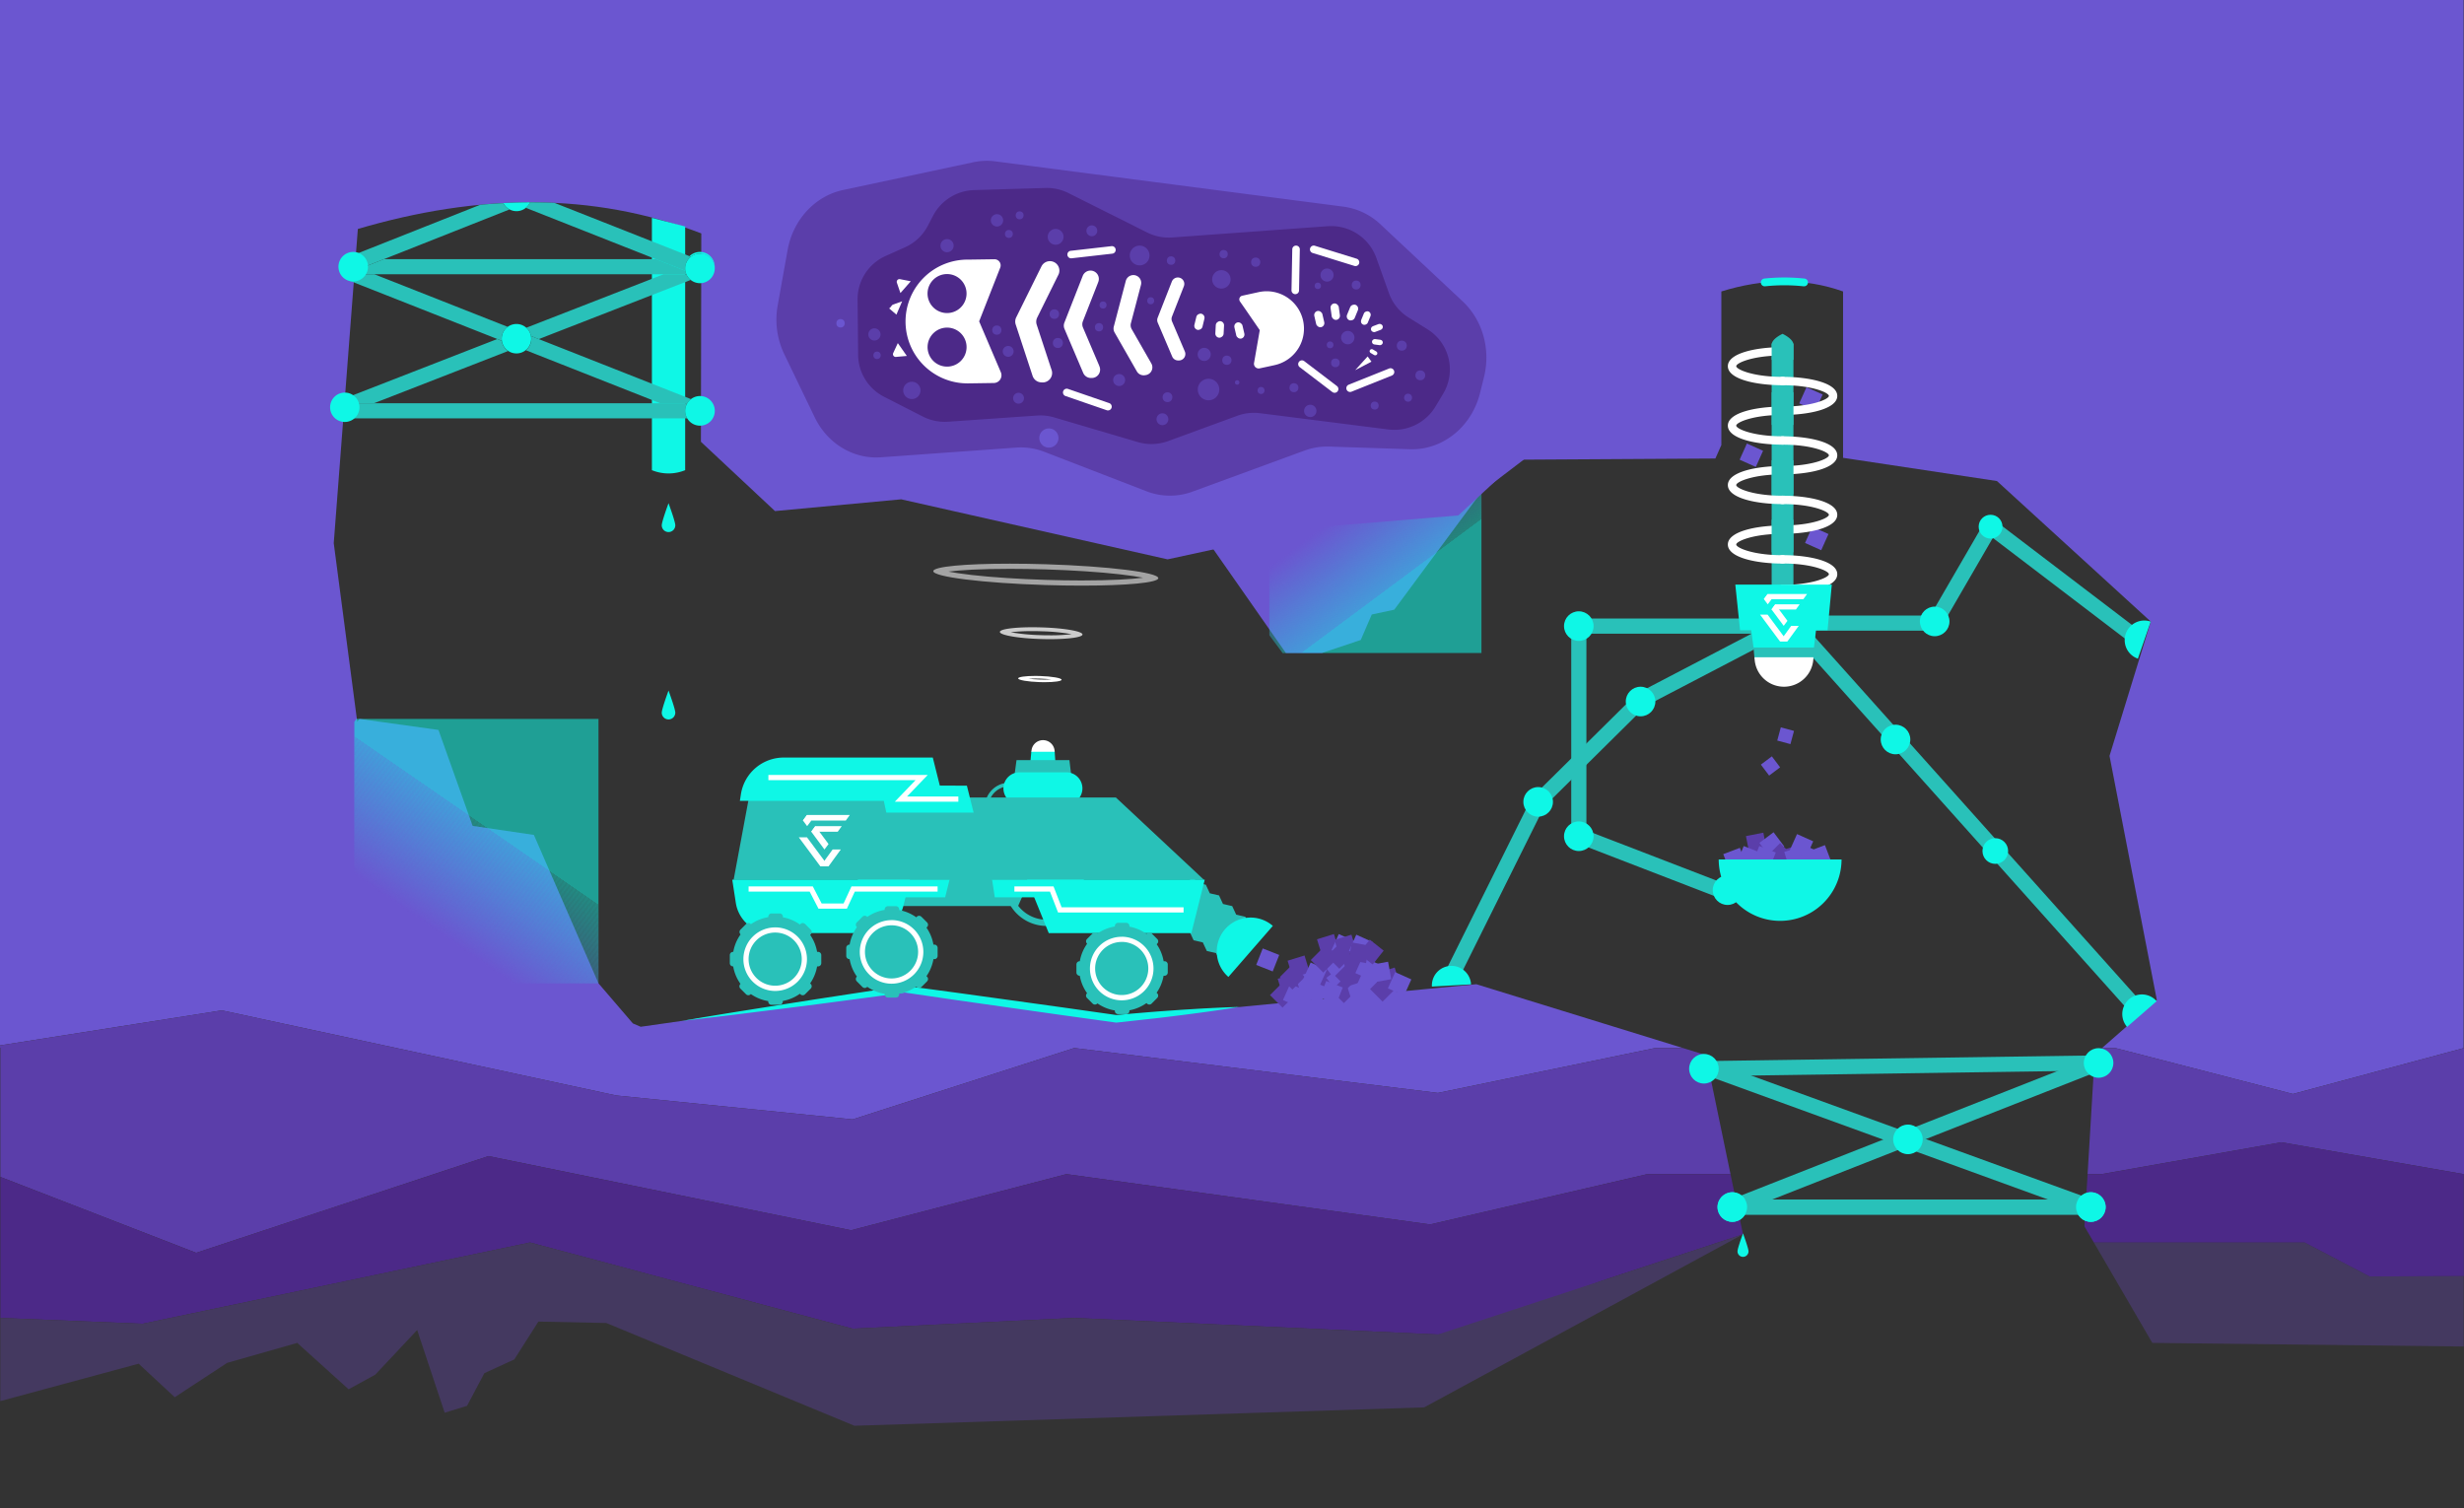 <svg id='Capa_1' data-name='Capa 1' xmlns='http://www.w3.org/2000/svg'
viewBox='0 0 1910.67 1169.44'>
    <rect x="0" y="0" width="1910.67" height="1169.44" fill="#333333" stroke="none"/>
    <defs>
        <clipPath id='clip-path'>
            <polygon points='984.32 487.81 997.11 506.34 1025.09 506.34 1055.19 496.24 1063.71 476.49 1081.17 472.75 1148.77 381.4 1010.72 400.64 1048.65 434.46 1002.87 454.47 1027.48 474.58 984.32 487.81'
            fill='none' />
        </clipPath>
        <clipPath id='clip-path-2'>
            <polygon points='464.1 762.51 413.96 647.4 366.46 640.39 339.97 566.02 278.77 557.47 328.92 583.65 274.77 624.83 317.93 654.51 282 735.9 464.1 762.51'
            fill='none' />
        </clipPath>
    </defs>
    <polyline points='1222.7 325.08 1148.77 381.4 1081.17 472.75 1063.71 476.49 1055.19 496.24 1025.09 506.34 997.11 506.34 884.59 345.36 884.59 341.87'
    fill='#6b56d0' />
    <g clipPath='url(#clip-path)' opacity='0.55'>
        <polygon points='1062.85 381.4 984.32 439.8 984.32 381.4 1062.85 381.4'
        fill='#6b56d0' />
        <polygon points='1063.56 381.4 984.32 440.33 984.32 439.8 1062.85 381.4 1063.56 381.4'
        fill='#6b56d0' />
        <polygon points='1064.26 381.4 984.32 440.85 984.32 440.33 1063.56 381.4 1064.26 381.4'
        fill='#6a57d0' />
        <polygon points='1064.97 381.4 984.32 441.38 984.32 440.85 1064.26 381.4 1064.97 381.4'
        fill='#6a58d0' />
        <polygon points='1065.68 381.4 984.32 441.9 984.32 441.38 1064.97 381.4 1065.68 381.4'
        fill='#6959d0' />
        <polygon points='1066.38 381.4 984.32 442.43 984.32 441.9 1065.68 381.4 1066.38 381.4'
        fill='#695ad1' />
        <polygon points='1067.09 381.4 984.32 442.95 984.32 442.43 1066.38 381.4 1067.09 381.4'
        fill='#685bd1' />
        <polygon points='1067.8 381.4 984.32 443.48 984.32 442.95 1067.09 381.4 1067.8 381.4'
        fill='#685cd1' />
        <polygon points='1068.5 381.4 984.32 444 984.32 443.48 1067.8 381.4 1068.5 381.4'
        fill='#675dd1' />
        <polygon points='1069.21 381.4 984.32 444.53 984.32 444 1068.5 381.4 1069.21 381.4'
        fill='#665ed1' />
        <polygon points='1069.92 381.4 984.32 445.06 984.32 444.53 1069.21 381.4 1069.92 381.4'
        fill='#665fd1' />
        <polygon points='1070.62 381.4 984.32 445.58 984.32 445.06 1069.92 381.4 1070.62 381.4'
        fill='#6560d1' />
        <polygon points='1071.33 381.4 984.32 446.11 984.32 445.58 1070.62 381.4 1071.33 381.4'
        fill='#6561d2' />
        <polygon points='1072.04 381.4 984.32 446.63 984.32 446.11 1071.33 381.4 1072.04 381.4'
        fill='#6462d2' />
        <polygon points='1072.74 381.4 984.32 447.16 984.32 446.63 1072.04 381.4 1072.74 381.4'
        fill='#6463d2' />
        <polygon points='1073.45 381.4 984.32 447.68 984.32 447.16 1072.74 381.4 1073.45 381.4'
        fill='#6364d2' />
        <polygon points='1074.16 381.4 984.32 448.21 984.32 447.68 1073.45 381.4 1074.16 381.4'
        fill='#6265d2' />
        <polygon points='1074.86 381.4 984.32 448.73 984.32 448.21 1074.16 381.4 1074.86 381.4'
        fill='#6266d2' />
        <polygon points='1075.57 381.4 984.32 449.26 984.32 448.73 1074.86 381.4 1075.57 381.4'
        fill='#6167d2' />
        <polygon points='1076.28 381.4 984.32 449.79 984.32 449.26 1075.57 381.4 1076.28 381.4'
        fill='#6168d2' />
        <polygon points='1076.98 381.4 984.32 450.31 984.32 449.79 1076.28 381.4 1076.98 381.4'
        fill='#6069d3' />
        <polygon points='1077.69 381.4 984.32 450.84 984.32 450.31 1076.98 381.4 1077.69 381.4'
        fill='#606ad3' />
        <polygon points='1078.4 381.4 984.32 451.36 984.32 450.84 1077.69 381.4 1078.4 381.4'
        fill='#5f6bd3' />
        <polygon points='1079.11 381.4 984.32 451.89 984.32 451.36 1078.4 381.4 1079.11 381.4'
        fill='#5e6cd3' />
        <polygon points='1079.81 381.4 984.32 452.41 984.32 451.89 1079.11 381.4 1079.81 381.4'
        fill='#5e6dd3' />
        <polygon points='1080.52 381.4 984.32 452.94 984.32 452.41 1079.81 381.4 1080.52 381.4'
        fill='#5d6ed3' />
        <polygon points='1081.22 381.4 984.32 453.46 984.32 452.94 1080.52 381.4 1081.22 381.4'
        fill='#5d6fd3' />
        <polygon points='1081.93 381.4 984.32 453.99 984.32 453.46 1081.22 381.4 1081.93 381.4'
        fill='#5c70d4' />
        <polygon points='1082.64 381.4 984.32 454.51 984.32 453.99 1081.93 381.4 1082.64 381.4'
        fill='#5b71d4' />
        <polygon points='1083.35 381.4 984.32 455.04 984.32 454.51 1082.64 381.4 1083.35 381.4'
        fill='#5b72d4' />
        <polygon points='1084.05 381.4 984.32 455.57 984.32 455.04 1083.35 381.4 1084.05 381.4'
        fill='#5a73d4' />
        <polygon points='1084.76 381.4 984.32 456.09 984.32 455.57 1084.05 381.4 1084.76 381.4'
        fill='#5a74d4' />
        <polygon points='1085.47 381.4 984.32 456.62 984.32 456.09 1084.76 381.4 1085.47 381.4'
        fill='#5975d4' />
        <polygon points='1086.17 381.4 984.32 457.14 984.32 456.62 1085.47 381.4 1086.17 381.4'
        fill='#5976d4' />
        <polygon points='1086.88 381.4 984.32 457.67 984.32 457.14 1086.17 381.4 1086.88 381.4'
        fill='#5877d5' />
        <polygon points='1087.59 381.4 984.32 458.19 984.32 457.67 1086.88 381.4 1087.59 381.4'
        fill='#5778d5' />
        <polygon points='1088.29 381.4 984.32 458.72 984.32 458.19 1087.59 381.4 1088.29 381.4'
        fill='#5779d5' />
        <polygon points='1089 381.4 984.32 459.25 984.32 458.72 1088.29 381.4 1089 381.4'
        fill='#567ad5' />
        <polygon points='1089.71 381.4 984.32 459.77 984.32 459.25 1089 381.4 1089.71 381.4'
        fill='#567bd5' />
        <polygon points='1090.41 381.4 984.32 460.3 984.32 459.77 1089.71 381.4 1090.41 381.4'
        fill='#557cd5' />
        <polygon points='1091.12 381.4 984.32 460.82 984.32 460.3 1090.41 381.4 1091.12 381.4'
        fill='#557dd5' />
        <polygon points='1091.83 381.4 984.32 461.35 984.32 460.82 1091.12 381.4 1091.83 381.4'
        fill='#547ed6' />
        <polygon points='1092.53 381.4 984.32 461.87 984.32 461.35 1091.83 381.4 1092.53 381.4'
        fill='#537fd6' />
        <polygon points='1093.24 381.4 984.32 462.4 984.32 461.87 1092.53 381.4 1093.24 381.4'
        fill='#5380d6' />
        <polygon points='1093.95 381.4 984.32 462.92 984.32 462.4 1093.24 381.4 1093.95 381.4'
        fill='#5281d6' />
        <polygon points='1094.65 381.4 984.32 463.45 984.32 462.92 1093.95 381.4 1094.65 381.4'
        fill='#5282d6' />
        <polygon points='1095.36 381.4 984.32 463.98 984.32 463.45 1094.65 381.4 1095.36 381.4'
        fill='#5183d6' />
        <polygon points='1096.07 381.4 984.32 464.5 984.32 463.98 1095.36 381.4 1096.07 381.4'
        fill='#5184d6' />
        <polygon points='1096.77 381.4 984.32 465.03 984.32 464.5 1096.07 381.4 1096.77 381.4'
        fill='#5085d6' />
        <polygon points='1097.48 381.4 984.32 465.55 984.32 465.03 1096.77 381.4 1097.48 381.4'
        fill='#4f86d7' />
        <polygon points='1098.19 381.4 984.32 466.08 984.32 465.55 1097.48 381.4 1098.19 381.4'
        fill='#4f87d7' />
        <polygon points='1098.89 381.4 984.32 466.6 984.32 466.08 1098.19 381.4 1098.89 381.4'
        fill='#4e88d7' />
        <polygon points='1099.6 381.4 984.32 467.13 984.32 466.6 1098.89 381.4 1099.6 381.4'
        fill='#4e89d7' />
        <polygon points='1100.31 381.4 984.32 467.65 984.32 467.13 1099.6 381.4 1100.31 381.4'
        fill='#4d8ad7' />
        <polygon points='1101.02 381.4 984.32 468.18 984.32 467.65 1100.31 381.4 1101.02 381.4'
        fill='#4d8bd7' />
        <polygon points='1101.72 381.4 984.32 468.7 984.32 468.18 1101.02 381.4 1101.72 381.4'
        fill='#4c8cd7' />
        <polygon points='1102.43 381.4 984.32 469.23 984.32 468.7 1101.72 381.4 1102.43 381.4'
        fill='#4b8dd8' />
        <polygon points='1103.13 381.4 984.32 469.76 984.32 469.23 1102.43 381.4 1103.13 381.4'
        fill='#4b8ed8' />
        <polygon points='1103.84 381.4 984.32 470.28 984.32 469.76 1103.13 381.4 1103.84 381.4'
        fill='#4a8fd8' />
        <polygon points='1104.55 381.4 984.32 470.81 984.32 470.28 1103.84 381.4 1104.55 381.4'
        fill='#4a90d8' />
        <polygon points='1105.26 381.4 984.32 471.33 984.32 470.81 1104.55 381.4 1105.26 381.4'
        fill='#4991d8' />
        <polygon points='1105.96 381.4 984.32 471.86 984.32 471.33 1105.26 381.4 1105.96 381.4'
        fill='#4992d8' />
        <polygon points='1106.67 381.4 984.32 472.38 984.32 471.86 1105.96 381.4 1106.67 381.4'
        fill='#4893d8' />
        <polygon points='1107.38 381.4 984.32 472.91 984.32 472.38 1106.67 381.4 1107.38 381.4'
        fill='#4794d9' />
        <polygon points='1108.08 381.4 984.32 473.44 984.32 472.91 1107.38 381.4 1108.08 381.4'
        fill='#4795d9' />
        <polygon points='1108.79 381.4 984.32 473.96 984.32 473.44 1108.08 381.4 1108.79 381.4'
        fill='#4696d9' />
        <polygon points='1109.5 381.4 984.32 474.49 984.32 473.96 1108.79 381.4 1109.5 381.4'
        fill='#4697d9' />
        <polygon points='1110.2 381.4 984.32 475.01 984.32 474.49 1109.5 381.4 1110.2 381.4'
        fill='#4598d9' />
        <polygon points='1110.91 381.4 984.32 475.54 984.32 475.01 1110.2 381.4 1110.91 381.4'
        fill='#4499d9' />
        <polygon points='1111.62 381.4 984.32 476.06 984.32 475.54 1110.91 381.4 1111.62 381.4'
        fill='#449ad9' />
        <polygon points='1112.32 381.4 984.32 476.59 984.32 476.06 1111.62 381.4 1112.32 381.4'
        fill='#439bd9' />
        <polygon points='1113.03 381.4 984.32 477.11 984.32 476.59 1112.32 381.4 1113.03 381.4'
        fill='#439cda' />
        <polygon points='1113.74 381.4 984.32 477.64 984.32 477.11 1113.03 381.4 1113.74 381.4'
        fill='#429dda' />
        <polygon points='1114.44 381.4 984.32 478.17 984.32 477.64 1113.74 381.4 1114.44 381.4'
        fill='#429eda' />
        <polygon points='1115.15 381.4 984.32 478.69 984.32 478.17 1114.44 381.4 1115.15 381.4'
        fill='#419fda' />
        <polygon points='1115.86 381.4 984.32 479.22 984.32 478.69 1115.15 381.4 1115.86 381.4'
        fill='#40a0da' />
        <polygon points='1116.56 381.4 984.32 479.74 984.32 479.22 1115.86 381.4 1116.56 381.4'
        fill='#40a1da' />
        <polygon points='1117.27 381.4 984.32 480.27 984.32 479.74 1116.56 381.4 1117.27 381.4'
        fill='#3fa2da' />
        <polygon points='1117.98 381.4 984.32 480.79 984.32 480.27 1117.27 381.4 1117.98 381.4'
        fill='#3fa3db' />
        <polygon points='1118.68 381.4 984.32 481.32 984.32 480.79 1117.98 381.4 1118.68 381.4'
        fill='#3ea4db' />
        <polygon points='1119.39 381.4 984.32 481.84 984.32 481.32 1118.68 381.4 1119.39 381.4'
        fill='#3ea5db' />
        <polygon points='1120.1 381.4 984.32 482.37 984.32 481.84 1119.39 381.4 1120.1 381.4'
        fill='#3da7db' />
        <polygon points='1120.8 381.4 984.32 482.89 984.32 482.37 1120.1 381.4 1120.8 381.4'
        fill='#3ca8db' />
        <polygon points='1121.51 381.4 984.32 483.42 984.32 482.89 1120.8 381.4 1121.51 381.4'
        fill='#3ca9db' />
        <polygon points='1122.22 381.4 984.32 483.95 984.32 483.42 1121.51 381.4 1122.22 381.4'
        fill='#3baadb' />
        <polygon points='1122.92 381.4 984.32 484.47 984.32 483.95 1122.22 381.4 1122.92 381.4'
        fill='#3babdc' />
        <polygon points='1123.63 381.4 984.32 485 984.32 484.47 1122.92 381.4 1123.63 381.4'
        fill='#3aacdc' />
        <polygon points='1124.34 381.4 984.32 485.52 984.32 485 1123.63 381.4 1124.34 381.4'
        fill='#3aaddc' />
        <polygon points='1125.04 381.4 984.32 486.05 984.32 485.52 1124.34 381.4 1125.04 381.4'
        fill='#39aedc' />
        <polygon points='1125.75 381.4 984.32 486.57 984.32 486.05 1125.04 381.4 1125.75 381.4'
        fill='#38afdc' />
        <polygon points='1126.46 381.4 984.32 487.1 984.32 486.57 1125.75 381.4 1126.46 381.4'
        fill='#38b0dc' />
        <polygon points='1127.16 381.4 984.32 487.62 984.32 487.1 1126.46 381.4 1127.16 381.4'
        fill='#37b1dc' />
        <polygon points='1127.87 381.4 984.32 488.15 984.32 487.62 1127.16 381.4 1127.87 381.4'
        fill='#37b2dd' />
        <polygon points='1128.58 381.4 984.32 488.68 984.32 488.15 1127.87 381.4 1128.58 381.4'
        fill='#36b3dd' />
        <polygon points='1129.29 381.4 984.32 489.2 984.32 488.68 1128.58 381.4 1129.29 381.4'
        fill='#36b4dd' />
        <polygon points='1129.99 381.4 984.32 489.73 984.32 489.2 1129.29 381.4 1129.99 381.4'
        fill='#35b5dd' />
        <polygon points='1130.7 381.4 984.32 490.25 984.32 489.73 1129.99 381.4 1130.7 381.4'
        fill='#34b6dd' />
        <polygon points='1131.4 381.4 984.32 490.78 984.32 490.25 1130.7 381.4 1131.4 381.4'
        fill='#34b7dd' />
        <polygon points='1132.11 381.4 984.32 491.3 984.32 490.78 1131.4 381.4 1132.11 381.4'
        fill='#33b8dd' />
        <polygon points='1132.82 381.4 984.32 491.83 984.32 491.3 1132.11 381.4 1132.82 381.4'
        fill='#33b9dd' />
        <polygon points='1133.53 381.4 984.32 492.35 984.32 491.83 1132.82 381.4 1133.53 381.4'
        fill='#32bade' />
        <polygon points='1134.23 381.4 984.51 492.74 984.32 492.48 984.32 492.35 1133.53 381.4 1134.23 381.4'
        fill='#32bbde' />
        <polygon points='1134.94 381.4 984.76 493.08 984.51 492.74 1134.23 381.4 1134.94 381.4'
        fill='#31bcde' />
        <polygon points='1135.65 381.4 985.01 493.42 984.76 493.08 1134.94 381.4 1135.65 381.4'
        fill='#30bdde' />
        <polygon points='1136.35 381.4 985.26 493.75 985.01 493.42 1135.65 381.4 1136.35 381.4'
        fill='#30bede' />
        <polygon points='1137.06 381.4 985.51 494.09 985.26 493.75 1136.35 381.4 1137.06 381.4'
        fill='#2fbfde' />
        <polygon points='1137.77 381.4 985.77 494.43 985.51 494.09 1137.06 381.4 1137.77 381.4'
        fill='#2fc0de' />
        <polygon points='1138.47 381.4 986.02 494.77 985.77 494.43 1137.77 381.4 1138.47 381.4'
        fill='#2ec1df' />
        <polygon points='1139.18 381.4 986.27 495.11 986.02 494.77 1138.47 381.4 1139.18 381.4'
        fill='#2dc2df' />
        <polygon points='1139.89 381.4 986.52 495.45 986.27 495.11 1139.18 381.4 1139.89 381.4'
        fill='#2dc3df' />
        <polygon points='1140.59 381.4 986.77 495.78 986.52 495.45 1139.89 381.4 1140.59 381.4'
        fill='#2cc4df' />
        <polygon points='1141.3 381.4 987.02 496.12 986.77 495.78 1140.59 381.4 1141.3 381.4'
        fill='#2cc5df' />
        <polygon points='1142.01 381.4 987.28 496.46 987.02 496.12 1141.3 381.4 1142.01 381.4'
        fill='#2bc6df' />
        <polygon points='1142.71 381.4 987.53 496.8 987.28 496.46 1142.01 381.4 1142.71 381.4'
        fill='#2bc7df' />
        <polygon points='1143.42 381.4 987.78 497.14 987.53 496.8 1142.71 381.4 1143.42 381.4'
        fill='#2ac8e0' />
        <polygon points='1144.13 381.4 988.03 497.48 987.78 497.14 1143.42 381.4 1144.13 381.4'
        fill='#29c9e0' />
        <polygon points='1144.83 381.4 988.28 497.81 988.03 497.48 1144.13 381.4 1144.83 381.4'
        fill='#29cae0' />
        <polygon points='1145.54 381.4 988.53 498.15 988.28 497.81 1144.83 381.4 1145.54 381.4'
        fill='#28cbe0' />
        <polygon points='1146.25 381.4 988.79 498.49 988.53 498.15 1145.54 381.4 1146.25 381.4'
        fill='#28cce0' />
        <polygon points='1146.95 381.4 989.04 498.83 988.79 498.49 1146.25 381.4 1146.95 381.4'
        fill='#27cde0' />
        <polygon points='1147.66 381.4 989.29 499.17 989.04 498.83 1146.95 381.4 1147.66 381.4'
        fill='#27cee0' />
        <polygon points='1148.37 381.4 989.54 499.51 989.29 499.17 1147.66 381.4 1148.37 381.4'
        fill='#26cfe1' />
        <polygon points='1148.77 381.63 989.79 499.85 989.54 499.51 1148.37 381.4 1148.77 381.4 1148.77 381.63'
        fill='#25d0e1' />
        <polygon points='1148.77 382.16 990.04 500.18 989.79 499.85 1148.77 381.63 1148.77 382.16'
        fill='#25d1e1' />
        <polygon points='1148.77 382.68 990.3 500.52 990.04 500.18 1148.77 382.16 1148.77 382.68'
        fill='#24d2e1' />
        <polygon points='1148.77 383.21 990.55 500.86 990.3 500.52 1148.77 382.68 1148.77 383.21'
        fill='#24d3e1' />
        <polygon points='1148.77 383.73 990.8 501.2 990.55 500.86 1148.77 383.21 1148.77 383.73'
        fill='#23d4e1' />
        <polygon points='1148.77 384.26 991.05 501.54 990.8 501.2 1148.77 383.73 1148.77 384.26'
        fill='#23d5e1' />
        <polygon points='1148.77 384.78 991.3 501.88 991.05 501.54 1148.77 384.26 1148.77 384.78'
        fill='#22d6e1' />
        <polygon points='1148.77 385.31 991.55 502.21 991.3 501.88 1148.77 384.78 1148.77 385.31'
        fill='#21d7e2' />
        <polygon points='1148.77 385.83 991.81 502.55 991.55 502.21 1148.77 385.31 1148.77 385.83'
        fill='#21d8e2' />
        <polygon points='1148.77 386.36 992.06 502.89 991.81 502.55 1148.77 385.83 1148.77 386.36'
        fill='#20d9e2' />
        <polygon points='1148.77 386.89 992.31 503.23 992.06 502.89 1148.77 386.36 1148.77 386.89'
        fill='#20dae2' />
        <polygon points='1148.77 387.41 992.56 503.57 992.31 503.23 1148.77 386.89 1148.77 387.41'
        fill='#1fdbe2' />
        <polygon points='1148.77 387.94 992.81 503.91 992.56 503.57 1148.77 387.41 1148.77 387.94'
        fill='#1fdce2' />
        <polygon points='1148.77 388.46 993.06 504.25 992.81 503.91 1148.77 387.94 1148.77 388.46'
        fill='#1edde2' />
        <polygon points='1148.77 388.99 993.32 504.58 993.06 504.25 1148.77 388.46 1148.77 388.99'
        fill='#1ddee3' />
        <polygon points='1148.77 389.51 993.57 504.92 993.32 504.58 1148.77 388.99 1148.77 389.51'
        fill='#1ddfe3' />
        <polygon points='1148.77 390.04 993.82 505.26 993.57 504.92 1148.77 389.51 1148.77 390.04'
        fill='#1ce0e3' />
        <polygon points='1148.77 390.56 994.07 505.6 993.82 505.26 1148.77 390.04 1148.77 390.56'
        fill='#1ce1e3' />
        <polygon points='1148.77 391.09 994.32 505.94 994.07 505.6 1148.77 390.56 1148.77 391.09'
        fill='#1be2e3' />
        <polygon points='1148.77 391.62 994.57 506.27 994.32 505.94 1148.77 391.09 1148.77 391.62'
        fill='#1be3e3' />
        <polygon points='1148.77 392.14 995.2 506.34 994.62 506.34 994.57 506.27 1148.77 391.62 1148.77 392.14'
        fill='#1ae4e3' />
        <polygon points='1148.77 392.67 995.9 506.34 995.2 506.34 1148.77 392.14 1148.77 392.67'
        fill='#19e5e4' />
        <polygon points='1148.77 393.19 996.61 506.34 995.9 506.34 1148.77 392.67 1148.77 393.19'
        fill='#19e6e4' />
        <polygon points='1148.77 393.72 997.32 506.34 996.61 506.34 1148.77 393.19 1148.77 393.72'
        fill='#18e7e4' />
        <polygon points='1148.77 394.24 998.03 506.34 997.32 506.34 1148.77 393.72 1148.77 394.24'
        fill='#18e8e4' />
        <polygon points='1148.77 394.77 998.73 506.34 998.03 506.34 1148.77 394.24 1148.77 394.77'
        fill='#17e9e4' />
        <polygon points='1148.77 395.29 999.44 506.34 998.73 506.34 1148.77 394.77 1148.77 395.29'
        fill='#16eae4' />
        <polygon points='1148.77 395.82 1000.15 506.34 999.44 506.34 1148.77 395.29 1148.77 395.82'
        fill='#16ebe4' />
        <polygon points='1148.77 396.35 1000.85 506.34 1000.15 506.34 1148.77 395.82 1148.77 396.35'
        fill='#15ece4' />
        <polygon points='1148.77 396.87 1001.56 506.34 1000.85 506.34 1148.77 396.35 1148.77 396.87'
        fill='#15ede5' />
        <polygon points='1148.77 397.4 1002.27 506.34 1001.56 506.34 1148.77 396.87 1148.77 397.4'
        fill='#14eee5' />
        <polygon points='1148.77 397.92 1002.97 506.34 1002.27 506.34 1148.77 397.4 1148.77 397.92'
        fill='#14efe5' />
        <polygon points='1148.77 398.45 1003.68 506.34 1002.97 506.34 1148.77 397.92 1148.77 398.45'
        fill='#13f0e5' />
        <polygon points='1148.77 398.97 1004.39 506.34 1003.68 506.34 1148.77 398.45 1148.77 398.97'
        fill='#12f1e5' />
        <polygon points='1148.77 399.5 1005.09 506.34 1004.39 506.34 1148.77 398.97 1148.77 399.5'
        fill='#12f2e5' />
        <polygon points='1148.77 400.02 1005.8 506.34 1005.09 506.34 1148.77 399.5 1148.77 400.02'
        fill='#11f3e5' />
        <polygon points='1148.77 400.55 1006.51 506.34 1005.8 506.34 1148.77 400.02 1148.77 400.55'
        fill='#11f4e6' />
        <polygon points='1148.77 401.07 1007.21 506.34 1006.51 506.34 1148.77 400.55 1148.77 401.07'
        fill='#10f5e6' />
        <polygon points='1148.77 401.6 1007.92 506.34 1007.21 506.34 1148.77 401.07 1148.77 401.6'
        fill='#10f6e6' />
        <polygon points='1148.77 402.13 1008.63 506.34 1007.92 506.34 1148.77 401.6 1148.77 402.13'
        fill='#0ff7e6' />
        <polygon points='1008.63 506.34 1148.77 402.13 1148.77 506.34 1008.63 506.34'
        fill='#0ff7e6' />
    </g>
    <polygon points='833.03 1021.94 1115.03 1034.79 1242.87 992.81 534.33 996.4 661.13 1030.29 833.03 1021.94'
    fill='none' />
    <polygon points='1616.35 950.93 1626.53 968.4 1623.64 963.44 1616.35 950.93'
    fill='#6b56d0' />
    <path d='M1778,848.27l132.38-35.56V0H-1.52V810.85L172,783.47l306,66L661.13,868,833,812.65l282,34.82,168.42-34.82H1305L1144.8,763.18,865.75,790,701.61,767,496.8,796.18l-6.06-2.61L464.1,762.52,414,647.4l-47.5-7L340,566l-61.2-8.55L277,559.6,258.8,421.18l18.69-243.64c92.77-27.27,181.94-28.95,266.32,3.45l-.29,161.58,57.43,53.73,97.85-9.12,206.6,46.55,114.77-24.87,110.66-9.19,46.67-43.22,152.67-.91,4.63-10.46V226c32.64-10.11,64.17-10.71,94.37,0v129l119.33,18L1667.79,482l-32,104.13,36.69,189.26L1630,812.65h10.27Z'
    fill='#6b56d0' />
    <polygon points='1910.92 812.57 1910.42 812.71 1778.04 848.27 1640.3 812.65 1630.03 812.65 1630.03 812.65 1624.36 817.62 1618.79 910.43 1629.55 910.43 1769.04 885.74 1910.42 910.43 1910.42 975.77 1910.42 989.4 1910.92 989.4 1910.92 812.57'
    fill='#5b3eaa' />
    <polygon points='1115.03 847.47 833.03 812.65 661.13 867.99 478.03 849.47 172.03 783.47 -1.52 810.85 0.25 812.65 0.25 912.59 152.12 971.44 378.78 896.45 659.96 953.95 826.96 910.43 1108.96 949.45 1277.37 910.43 1341.89 910.43 1322.75 818.15 1304.95 812.65 1304.95 812.65 1283.44 812.65 1115.03 847.47'
    fill='#5b3eaa' />
    <polygon points='1351.58 957.1 1341.89 910.43 1277.37 910.43 1108.96 949.45 826.96 910.43 659.96 953.95 378.78 896.45 152.12 971.44 0.25 912.59 0.25 910.43 0.25 1041.31 0.25 1041.31 0.25 1021.94 110.57 1026.46 246.93 997.86 411.01 963.44 534.33 996.4 534.33 996.4 661.13 1030.29 833.03 1021.94 1115.03 1034.79 1125.94 1033.96 1247.91 991.15 1351.58 957.1'
    fill='#4c2988' />
    <polygon points='1787.04 963.44 1623.64 963.44 1626.53 968.4 1639.56 990.79 1668.97 1041.31 1910.42 1044.11 1910.42 989.51 1837.45 989.79 1787.04 963.44'
    fill='#443960' />
    <polygon points='1910.42 910.43 1769.04 885.74 1629.55 910.43 1618.79 910.43 1616.35 950.93 1623.64 963.44 1787.04 963.44 1837.45 989.79 1910.42 989.51 1910.42 989.4 1910.42 975.77 1910.42 910.43'
    fill='#4c2988' />
    <polygon points='1242.87 992.81 1115.03 1034.79 833.03 1021.94 661.13 1030.29 534.33 996.4 411.01 963.44 246.93 997.86 110.57 1026.46 0.25 1021.94 0.25 1086.44 107.49 1057.44 135.49 1083.44 176.16 1056.78 230.49 1041.31 270.32 1077.28 290.99 1065.94 323.49 1031.33 344.82 1095.44 362.16 1090.11 375.59 1064.79 398.82 1054.11 417.49 1024.78 470.16 1025.88 662.56 1105.56 1104.36 1091.31 1351.58 957.1 1242.87 992.81'
    fill='#443960' />
    <path d='M1343.31,941.84a5.87,5.87,0,0,1-2.15-11.32l284-111.73a5.86,5.86,0,1,1,4.29,10.91l-284,111.73A5.85,5.85,0,0,1,1343.31,941.84Z'
    fill='#29c1b9' />
    <path d='M1621.3,941.84a5.86,5.86,0,0,1-2-.35L1317.46,831.75a5.86,5.86,0,0,1,4-11l301.84,109.73a5.87,5.87,0,0,1-2,11.38Z'
    fill='#29c1b9' />
    <path d='M1318.05,834.58a5.86,5.86,0,0,1-.08-11.73l309.25-4.48h.09a5.86,5.86,0,0,1,.08,11.73l-309.25,4.48Z'
    fill='#29c1b9' />
    <circle cx='1479.49' cy='883.49' r='11.47' fill='#0ff7e6' />
    <path d='M1621.3,941.83h-278a5.86,5.86,0,0,1,0-11.73h278a5.86,5.86,0,1,1,0,11.73Z'
    fill='#29c1b9' />
    <circle cx='1343.3' cy='935.97' r='11.47' fill='#0ff7e6' />
    <circle cx='1321.28' cy='828.72' r='11.47' fill='#0ff7e6' />
    <circle cx='1627.31' cy='824.24' r='11.47' fill='#0ff7e6' />
    <circle cx='1621.31' cy='935.97' r='11.47' fill='#0ff7e6' />
    <path d='M1621.3,941.83h-278a5.86,5.86,0,0,1,0-11.73h278a5.86,5.86,0,1,1,0,11.73Z'
    fill='#29c1b9' />
    <circle cx='1343.3' cy='935.97' r='11.47' fill='#0ff7e6' />
    <circle cx='1621.31' cy='935.97' r='11.47' fill='#0ff7e6' />
    <path d='M1656.49,500.31a5.85,5.85,0,0,1-3.55-1.2l-107.64-82-40,69a5.86,5.86,0,0,1-5.07,2.92h-95.3a5.86,5.86,0,1,1,0-11.73h91.92l41.65-71.79a5.86,5.86,0,0,1,8.63-1.72l112.93,86a5.87,5.87,0,0,1-3.56,10.53Z'
    fill='#29c1b9' />
    <path d='M1667.72,482a15.19,15.19,0,0,0-9.92,28.73' fill='#0ff7e6' />
    <circle cx='1500.22' cy='481.87' r='11.47' fill='#0ff7e6' />
    <circle cx='1543.56' cy='408.4' r='9.24' fill='#0ff7e6' />
    <path d='M1656.49,787.31a5.85,5.85,0,0,1-4.37-2l-270.6-302.49a5.86,5.86,0,0,1,8.74-7.82l270.6,302.49a5.86,5.86,0,0,1-4.37,9.77Z'
    fill='#29c1b9' />
    <path d='M1649.42,796.28a15.19,15.19,0,0,1,22.94-19.94' fill='#0ff7e6'
    />
    <circle cx='1469.85' cy='573.42' r='11.47' fill='#0ff7e6' />
    <circle cx='1547.22' cy='659.9' r='9.95' fill='#0ff7e6' />
    <path d='M1125.5,762.84a5.87,5.87,0,0,1-5.25-8.48l67.23-135.19a5.87,5.87,0,0,1,1.13-1.56l80.13-79.28a5.86,5.86,0,0,1,1.41-1l107.49-56.11a5.86,5.86,0,1,1,5.43,10.4l-106.71,55.7-78.81,78-66.8,134.31A5.87,5.87,0,0,1,1125.5,762.84Z'
    fill='#29c1b9' />
    <path d='M1110.35,765a15.19,15.19,0,0,1,30.34-1.71' fill='#0ff7e6' />
    <circle cx='1192.74' cy='621.78' r='11.47' fill='#0ff7e6' />
    <path d='M1339.6,698.31a5.85,5.85,0,0,1-2.11-.39l-115.34-44.49a5.86,5.86,0,0,1-3.75-5.47V485.49a5.86,5.86,0,0,1,5.86-5.86h133.89a5.86,5.86,0,0,1,0,11.73h-128V643.93l111.58,43a5.87,5.87,0,0,1-2.11,11.34Z'
    fill='#29c1b9' />
    <circle cx='1272.16' cy='543.97' r='11.47' fill='#0ff7e6' />
    <circle cx='1224.26' cy='648.43' r='11.47' fill='#0ff7e6' />
    <circle cx='1339.6' cy='690.24' r='11.47' fill='#0ff7e6' />
    <rect x='1355.05' y='646.94' width='13.75' height='13.75' transform='rotate(-11.17 1361.533 653.683)'
    fill='#5b3eaa' />
    <rect x='1378.38' y='648.4' width='13.75' height='13.75' transform='matrix(.96 -.29 .29 .96 -131.57 437.16)'
    fill='#5b3eaa' />
    <rect x='1367.03' y='648.01' width='13.75' height='13.75' transform='rotate(-36.97 1374.022 654.903)'
    fill='#6b56d0' />
    <rect x='1367.56' y='588.55' width='10.65' height='10.65' transform='rotate(-36.97 1373.003 593.887)'
    fill='#6b56d0' />
    <rect x='1388.5' y='561.95' width='10.65' height='10.65' transform='matrix(.26 -.96 .96 .26 477.65 1761.08)'
    fill='#6b56d0' />
    <rect x='1373.49' y='656.57' width='13.75' height='13.75' transform='rotate(-45 1380.376 663.44)'
    fill='#5b3eaa' />
    <rect x='1361.29' y='658.15' width='13.75' height='13.75' transform='rotate(-68.43 1368.051 665.037)'
    fill='#6b56d0' />
    <rect x='1349.18' y='658.15' width='13.75' height='13.75' transform='rotate(-68.43 1355.954 665.037)'
    fill='#6b56d0' />
    <rect x='1385.32' y='658.15' width='13.75' height='13.75' transform='rotate(-17.13 1392.457 665.106)'
    fill='#6b56d0' />
    <rect x='1395.16' y='657.44' width='13.75' height='13.75' transform='rotate(-65.84 1401.91 664.33)'
    fill='#6b56d0' />
    <rect x='1404.25' y='657.44' width='13.75' height='13.75' transform='rotate(-20.84 1410.769 664.23)'
    fill='#6b56d0' />
    <rect x='1338.27' y='659.55' width='13.75' height='13.75' transform='rotate(-20.84 1344.806 666.322)'
    fill='#6b56d0' />
    <rect x='1390.15' y='649.06' width='13.75' height='13.75' transform='rotate(-65.84 1396.911 655.952)'
    fill='#6b56d0' />
    <rect x='1351.28' y='346.2' width='13.75' height='13.75' transform='rotate(-65.84 1358.05 353.11)'
    fill='#6b56d0' />
    <rect x='1397.49' y='302.55' width='13.75' height='13.75' transform='rotate(-65.84 1404.26 309.463)'
    fill='#6b56d0' />
    <rect x='1401.99' y='410.77' width='13.75' height='13.75' transform='rotate(-65.84 1408.752 417.675)'
    fill='#6b56d0' />
    <path d='M1332.75,666.43a47.62,47.62,0,1,0,95.24,0' fill='#0ff7e6' />
    <path d='M1382.25,513h0a8.45,8.45,0,0,1-8.45-8.45V267.32c0-4.67,8.45-8.45,8.45-8.45h0s8.45,3.78,8.45,8.45v237.2A8.45,8.45,0,0,1,1382.25,513Z'
    fill='#29c1b9' />
    <path d='M1382.26,298.71c-20.43,0-42.42-4.62-42.42-14.77s22-14.77,42.42-14.77a3.25,3.25,0,1,1,0,6.49c-23.34,0-35.93,5.87-35.93,8.28s12.59,8.28,35.93,8.28a3.25,3.25,0,1,1,0,6.49Z'
    fill='#fff' />
    <path d='M1382.26,367.85a3.25,3.25,0,1,1,0-6.49c23.34,0,35.93-5.87,35.93-8.28s-12.59-8.28-35.93-8.28a3.25,3.25,0,1,1,0-6.49c20.43,0,42.42,4.62,42.42,14.77S1402.69,367.85,1382.26,367.85Z'
    fill='#fff' />
    <path d='M1382.26,344.8c-20.43,0-42.42-4.62-42.42-14.77s22-14.77,42.42-14.77a3.25,3.25,0,1,1,0,6.49c-23.34,0-35.93,5.87-35.93,8.28s12.59,8.28,35.93,8.28a3.25,3.25,0,1,1,0,6.49Z'
    fill='#fff' />
    <path d='M1382.26,321.76a3.25,3.25,0,1,1,0-6.49c23.34,0,35.93-5.87,35.93-8.28s-12.59-8.28-35.93-8.28a3.25,3.25,0,1,1,0-6.49c20.43,0,42.42,4.62,42.42,14.77S1402.69,321.76,1382.26,321.76Z'
    fill='#fff' />
    <rect x='1373.81' y='304.25' width='16.9' height='25.24' fill='#29c1b9'
    />
    <rect x='1373.81' y='266.41' width='16.9' height='12.62' fill='#29c1b9'
    />
    <path d='M1382.26,413.93a3.25,3.25,0,1,1,0-6.49c23.34,0,35.93-5.87,35.93-8.28s-12.59-8.28-35.93-8.28a3.25,3.25,0,1,1,0-6.49c20.43,0,42.42,4.62,42.42,14.77S1402.69,413.93,1382.26,413.93Z'
    fill='#fff' />
    <path d='M1382.26,390.89c-20.43,0-42.42-4.62-42.42-14.77s22-14.77,42.42-14.77a3.25,3.25,0,1,1,0,6.49c-23.34,0-35.93,5.87-35.93,8.28s12.59,8.28,35.93,8.28a3.25,3.25,0,1,1,0,6.49Z'
    fill='#fff' />
    <rect x='1373.81' y='356.92' width='16.9' height='26.34' fill='#29c1b9'
    />
    <path d='M1382.26,460a3.25,3.25,0,1,1,0-6.49c23.34,0,35.93-5.87,35.93-8.28s-12.59-8.28-35.93-8.28a3.25,3.25,0,1,1,0-6.49c20.43,0,42.42,4.62,42.42,14.77S1402.69,460,1382.26,460Z'
    fill='#fff' />
    <path d='M1382.26,437c-20.43,0-42.42-4.62-42.42-14.77s22-14.77,42.42-14.77a3.25,3.25,0,1,1,0,6.49c-23.34,0-35.93,5.87-35.93,8.28s12.59,8.28,35.93,8.28a3.25,3.25,0,1,1,0,6.49Z'
    fill='#fff' />
    <rect x='1373.81' y='403' width='16.9' height='25.24' fill='#29c1b9' />
    <polygon points='1406.16 511.18 1360.56 511.18 1358.16 485.49 1407.82 485.49 1406.16 511.18'
    fill='#29c1b9' />
    <path d='M1406.16,509.69a22.8,22.8,0,0,1-45.61,0Z' fill='#fff' />
    <polygon points='1406.61 502.08 1359.74 502.08 1357.2 483.1 1408.86 483.1 1406.61 502.08'
    fill='#0ff7e6' />
    <polygon points='1417.17 488.65 1349.3 488.65 1345.62 453.31 1420.44 453.31 1417.17 488.65'
    fill='#0ff7e6' />
    <polygon points='1383.15 485.29 1373.68 472.55 1376.6 468.67 1386.06 481.4 1383.15 485.29'
    fill='#fff' />
    <polygon points='1392.62 472.61 1373.68 472.61 1376.57 468.61 1395.5 468.61 1392.62 472.61'
    fill='#fff' />
    <polygon points='1394.82 485.29 1386.09 497.28 1380.25 497.28 1388.98 485.29 1394.82 485.29'
    fill='#fff' />
    <polygon points='1364.8 476.58 1380.19 497.28 1386.03 497.28 1370.64 476.58 1364.8 476.58'
    fill='#fff' />
    <polygon points='1370.77 468.61 1367.75 464.56 1370.67 460.68 1373.68 464.73 1370.77 468.61'
    fill='#fff' />
    <polygon points='1398.38 464.62 1367.75 464.62 1370.63 460.62 1401.26 460.62 1398.38 464.62'
    fill='#fff' />
    <circle cx='1224.26' cy='485.49' r='11.47' fill='#0ff7e6' />
    <path d='M528.52,791.66q21.55-3.67,43.13-7.16l43.17-6.87,21.59-3.38,21.6-3.3c14.4-2.2,28.8-4.41,43.22-6.53a2.56,2.56,0,0,1,.7,0h0L743,769.95l41,5.66,41,5.69,41,5.82h-.68L877.37,786l11.9-1c7.93-.68,15.88-1.2,23.82-1.77,4-.3,7.95-.51,11.92-.76s7.95-.49,11.93-.68c8-.42,15.92-.78,23.89-1-7.87,1.31-15.75,2.48-23.65,3.58-3.94.57-7.89,1.08-11.84,1.6s-7.89,1.06-11.85,1.52c-7.9,1-15.81,2-23.72,2.8l-11.87,1.32L866,792.92a2.78,2.78,0,0,1-.65,0h0l-41-5.68-41-5.81-41-5.83-41-6H702c-14.43,2-28.88,3.89-43.32,5.79L637,778.28l-21.68,2.78-43.37,5.45Q550.24,789.17,528.52,791.66Z'
    fill='#0ff7e6' />
    <path d='M610.75,193.84l-7.69,42.92a61.9,61.9,0,0,0,5,37.68l23.7,49.16c9.82,20.36,29.91,32.5,51.27,31L788,347.07a50.47,50.47,0,0,1,21.82,3.28L889,380.93a50.54,50.54,0,0,0,35.74.28l86.85-31.83a50.81,50.81,0,0,1,19.18-3.1l62.54,2.06c25.24.83,47.79-17.22,54.34-43.51l3.1-12.46c5.34-21.43-1.07-44.17-16.53-58.66L1070.52,174a52,52,0,0,0-28.83-13.77l-270-35.12a50.43,50.43,0,0,0-17,.7l-101,21.54C632,152,614.95,170.42,610.75,193.84Z'
    fill='#5b3eaa' />
    <path d='M701.8,191.74l-14.95,6.7A36.74,36.74,0,0,0,665,232.3l.43,43a36.82,36.82,0,0,0,20.18,32.4L715.58,323a37.51,37.51,0,0,0,19.63,4l69-4.78a37.53,37.53,0,0,1,13.21,1.44l64.83,19.13a37.52,37.52,0,0,0,23.5-.75l53.68-19.64a37.5,37.5,0,0,1,17.58-2L1076.44,333a37.25,37.25,0,0,0,36.63-17.68l6-10a36.62,36.62,0,0,0-12.19-50l-14.55-9.06a36.93,36.93,0,0,1-15.27-18.89l-9.84-27.51a37.23,37.23,0,0,0-37.8-24.45L909,184.13a37.51,37.51,0,0,1-19.51-3.87l-60.88-30.5a37.5,37.5,0,0,0-17.91-4l-55.29,1.64a37.16,37.16,0,0,0-31.83,19.79l-4.18,8A37,37,0,0,1,701.8,191.74Z'
    fill='#4c2988' />
    <path d='M815.1,285.86l-11.2-34.08a7.33,7.33,0,0,1,.39-5.54l15.91-32.15.51-1a7.33,7.33,0,0,0-6.05-10.57h0a7.33,7.33,0,0,0-7.09,4.06l-3.79,7.65L788,246.1a7.33,7.33,0,0,0-.39,5.54l10.34,31.46,2.76,8.38a7.33,7.33,0,0,0,6.45,5l.83.06a7.33,7.33,0,0,0,7.49-9.61Z'
    fill='#fff' />
    <path d='M852.2,283.15,839.78,254a6.47,6.47,0,0,1-.07-4.9l11.56-29.46.37-1a6.47,6.47,0,0,0-6.12-8.83h0a6.47,6.47,0,0,0-5.93,4.11l-2.75,7-11.47,29.23a6.47,6.47,0,0,0,.07,4.9L836.91,282l3.05,7.16a6.47,6.47,0,0,0,6,3.93h.73a6.47,6.47,0,0,0,5.86-9Z'
    fill='#fff' />
    <path d='M892.32,281l-14.78-25.81a6.08,6.08,0,0,1-.6-4.57l7.56-28.76.24-.93a6.08,6.08,0,0,0-6.68-7.58h0a6.08,6.08,0,0,0-5.08,4.48l-1.8,6.85-7.5,28.54a6.08,6.08,0,0,0,.6,4.57l13.64,23.83,3.63,6.35a6.08,6.08,0,0,0,6.07,3l.68-.09a6.08,6.08,0,0,0,4.48-9.05Z'
    fill='#fff' />
    <path d='M864.12,196a2.91,2.91,0,0,1-1.58.69l-31.61,3.6a2.92,2.92,0,1,1-.66-5.81l31.61-3.6a2.92,2.92,0,0,1,2.24,5.12Z'
    fill='#fff' />
    <path d='M861.17,313.21a2.93,2.93,0,0,1-3,4.88l-31.93-11a2.92,2.92,0,1,1,1.9-5.53l31.93,11A2.92,2.92,0,0,1,861.17,313.21Z'
    fill='#fff' />
    <path d='M918.46,271.81l-9.61-22.53a5,5,0,0,1-.06-3.79l8.94-22.8L918,222a5,5,0,0,0-4.73-6.84h0a5,5,0,0,0-4.59,3.18l-2.13,5.43-8.87,22.62a5,5,0,0,0,.06,3.79l8.87,20.79,2.36,5.54a5,5,0,0,0,4.68,3h.57a5,5,0,0,0,4.53-7Z'
    fill='#fff' />
    <path d='M776.08,288.62l-4.64-10.87-12.18-28.56,12.12-30.88,4.23-10.77a4.77,4.77,0,0,0-4.51-6.51l-5.63.08-14.49.21-1.49,0A48,48,0,0,0,702.19,250h0a48,48,0,0,0,44.39,47.14c1.42.1,2.85.16,4.29.14l6.82-.1,12.91-.19A6,6,0,0,0,776.08,288.62Zm-56.81-61.78a15.12,15.12,0,1,1,14.3,15.89A15.12,15.12,0,0,1,719.27,226.84Zm30.22,43.11a15.12,15.12,0,1,1-14.3-15.89A15.12,15.12,0,0,1,749.49,269.95Z'
    fill='#fff' />
    <path d='M699.55,233.66l-7,2.49c-1.34.48-1.66,2.23-3.08,3l5.65,4.81Z'
    fill='#fff' />
    <path d='M706.24,218.1l-8.34-1.64a2.12,2.12,0,0,0-2.42,2.77l2.74,8Z' fill='#fff'
    />
    <path d='M703.2,276l-8.46.76a2.12,2.12,0,0,1-2.11-3l3.57-7.71Z' fill='#fff'
    />
    <path d='M972.42,281.45a3.64,3.64,0,0,0,4.37,4.18L984.4,284l4-.88c.85-.19,1.69-.42,2.5-.67a28.93,28.93,0,0,0,19.57-33.81h0A28.94,28.94,0,0,0,976,226.52l-.88.19-8.54,1.87-3.32.73a2.88,2.88,0,0,0-1.75,4.45h0l4,5.74L976.86,256l-3.21,18.45-1.22,7Z'
    fill='#fff' />
    <path d='M1034.73,304.56a2.91,2.91,0,0,1-1.62-.59l-25.3-19.29a2.92,2.92,0,0,1,3.55-4.65l25.3,19.29a2.92,2.92,0,0,1-1.93,5.25Z'
    fill='#fff' />
    <rect x='923.6' y='246.29' width='12.86' height='6.42' rx='3.21' ry='3.21'
    transform='rotate(-76.39 930.055 249.488)' fill='#fff' />
    <rect x='939.37' y='252.24' width='12.86' height='6.42' rx='3.21' ry='3.21'
    transform='rotate(-86.99 945.795 255.454)' fill='#fff' />
    <rect x='957.85' y='249.83' width='6.42' height='12.86' rx='3.21' ry='3.21'
    transform='rotate(-13.06 961.101 256.271)' fill='#fff' />
    <rect x='1019.81' y='240.98' width='6.42' height='12.86' rx='3.21' ry='3.21'
    transform='rotate(-13.06 1023.094 247.436)' fill='#fff' />
    <rect x='1032.18' y='235.22' width='6.42' height='12.86' rx='3.21' ry='3.21'
    transform='rotate(-7.89 1035.555 241.66)' fill='#fff' />
    <rect x='1042.32' y='239.14' width='12.86' height='6.42' rx='3.21' ry='3.21'
    transform='rotate(-67.63 1048.737 242.35)' fill='#fff' />
    <rect x='1053.6' y='243.87' width='11.04' height='5.51' rx='2.76' ry='2.76'
    transform='rotate(-67.63 1059.121 246.624)' fill='#fff' />
    <rect x='1062.92' y='252.05' width='9.53' height='4.76' rx='2.38' ry='2.38'
    transform='rotate(-20.7 1067.42 254.412)' fill='#fff' />
    <rect x='1065.98' y='261.08' width='4.21' height='8.44' rx='2.11' ry='2.11'
    transform='rotate(-82.51 1068.075 265.301)' fill='#fff' />
    <rect x='1063.44' y='269.9' width='3.22' height='6.45' rx='1.61' ry='1.61'
    transform='rotate(-59.3 1065.052 273.125)' fill='#fff' />
    <polygon points='1063.48 280.44 1060.51 276.38 1050.86 287.03 1063.48 280.44'
    fill='#fff' />
    <path d='M1046.76,303.94a2.93,2.93,0,0,1-.94-5.64l31.34-12.55a2.92,2.92,0,0,1,2.17,5.43L1048,303.73A2.92,2.92,0,0,1,1046.76,303.94Z'
    fill='#fff' />
    <path d='M1002.65,227.52a2.92,2.92,0,0,1-1.18-2.4l.6-31.81a2.92,2.92,0,1,1,5.85.11l-.6,31.81a2.92,2.92,0,0,1-4.67,2.29Z'
    fill='#fff' />
    <path d='M1017.72,196.12a2.92,2.92,0,0,1,2-5.51l32.26,10a2.92,2.92,0,0,1-1.72,5.59l-32.26-10Z'
    fill='#fff' />
    <circle cx='773.1' cy='170.86' r='4.8' transform='rotate(-86.99 773.1 170.86)'
    fill='#5b3eaa' />
    <circle cx='782.34' cy='181.4' r='3.08' transform='rotate(-86.99 782.333 181.402)'
    fill='#5b3eaa' />
    <circle cx='790.66' cy='166.98' r='3.08' transform='rotate(-86.99 790.658 166.98)'
    fill='#5b3eaa' />
    <circle cx='789.82' cy='308.79' r='4.22' transform='rotate(-86.99 789.821 308.793)'
    fill='#5b3eaa' />
    <circle cx='905.31' cy='308' r='3.78' transform='rotate(-86.99 905.308 308.005)'
    fill='#5b3eaa' />
    <circle cx='901.39' cy='325.08' r='4.6' transform='rotate(-86.99 901.383 325.08)'
    fill='#5b3eaa' />
    <circle cx='937.14' cy='302.04' r='8.37' transform='rotate(-86.99 937.143 302.04)'
    fill='#5b3eaa' />
    <circle cx='977.86' cy='302.78' r='2.72' transform='rotate(-86.99 977.859 302.78)'
    fill='#5b3eaa' />
    <circle cx='1003.37' cy='300.63' r='3.48' transform='rotate(-86.99 1003.366 300.634)'
    fill='#5b3eaa' />
    <circle cx='1016.03' cy='318.63' r='4.8' transform='rotate(-86.99 1016.023 318.63)'
    fill='#5b3eaa' />
    <circle cx='1031.41' cy='267.41' r='2.62' transform='rotate(-86.99 1031.413 267.412)'
    fill='#5b3eaa' />
    <circle cx='1045.11' cy='261.79' r='5.2' transform='rotate(-86.99 1045.108 261.79)'
    fill='#5b3eaa' />
    <circle cx='1021.89' cy='221.64' r='2.48' transform='rotate(-86.99 1021.886 221.642)'
    fill='#5b3eaa' />
    <circle cx='1029.05' cy='213.3' r='5.1' transform='rotate(-86.99 1029.04 213.3)'
    fill='#5b3eaa' />
    <circle cx='973.7' cy='203.31' r='3.58' transform='rotate(-86.99 973.699 203.31)'
    fill='#5b3eaa' />
    <circle cx='947.1' cy='216.62' r='7.17' transform='rotate(-86.99 947.098 216.624)'
    fill='#5b3eaa' />
    <circle cx='908.09' cy='202.06' r='3.29' transform='rotate(-86.99 908.09 202.064)'
    fill='#5b3eaa' />
    <circle cx='883.72' cy='198.12' r='7.68' transform='rotate(-86.99 883.712 198.121)'
    fill='#5b3eaa' />
    <circle cx='846.65' cy='178.96' r='4.22' transform='rotate(-86.99 846.643 178.962)'
    fill='#5b3eaa' />
    <circle cx='818.58' cy='183.64' r='6.15' transform='rotate(-86.99 818.581 183.64)'
    fill='#5b3eaa' />
    <circle cx='734.38' cy='190.49' r='5.12' transform='rotate(-86.99 734.373 190.493)'
    fill='#5b3eaa' />
    <circle cx='678.07' cy='259.32' r='4.74' transform='rotate(-86.99 678.065 259.328)'
    fill='#5b3eaa' />
    <circle cx='680.1' cy='275.52' r='2.88' transform='rotate(-86.99 680.094 275.522)'
    fill='#5b3eaa' />
    <circle cx='708.44' cy='304.46' r='6.73' transform='rotate(-87.1 706.849 304.306)'
    fill='#5b3eaa' />
    <circle cx='772.99' cy='255.98' r='3.58' transform='rotate(-86.99 772.982 255.986)'
    fill='#5b3eaa' />
    <circle cx='781.78' cy='272.47' r='4.23' transform='rotate(-86.99 781.776 272.47)'
    fill='#5b3eaa' />
    <circle cx='817.59' cy='243.57' r='3.69' transform='rotate(-86.99 817.587 243.571)'
    fill='#5b3eaa' />
    <circle cx='820.32' cy='265.96' r='3.9' transform='rotate(-86.99 820.313 265.965)'
    fill='#5b3eaa' />
    <circle cx='867.83' cy='294.68' r='4.66' transform='rotate(-86.99 867.822 294.679)'
    fill='#5b3eaa' />
    <circle cx='892.3' cy='233.2' r='2.73' transform='rotate(-86.99 892.3 233.207)'
    fill='#5b3eaa' />
    <circle cx='857.18' cy='238.29' r='2.75' transform='rotate(-87.1 855.332 238.366)'
    fill='#5b3eaa' />
    <circle cx='852.22' cy='253.75' r='3.21' transform='rotate(-86.99 852.215 253.755)'
    fill='#5b3eaa' />
    <circle cx='933.79' cy='274.81' r='5.09' transform='rotate(-86.99 933.786 274.812)'
    fill='#5b3eaa' />
    <circle cx='951.36' cy='279.33' r='3.59' transform='rotate(-86.99 951.355 279.335)'
    fill='#5b3eaa' />
    <circle cx='959.36' cy='296.57' r='1.74' transform='rotate(-86.99 959.352 296.575)'
    fill='#5b3eaa' />
    <circle cx='1035.52' cy='281.35' r='3.36' transform='rotate(-86.99 1035.515 281.358)'
    fill='#5b3eaa' />
    <circle cx='1087' cy='268.03' r='3.88' transform='rotate(-86.99 1086.996 268.028)'
    fill='#5b3eaa' />
    <circle cx='1101.36' cy='291.04' r='3.81' transform='rotate(-86.99 1101.356 291.035)'
    fill='#5b3eaa' />
    <circle cx='1091.87' cy='308.39' r='3.1' transform='rotate(-86.99 1091.87 308.39)'
    fill='#5b3eaa' />
    <circle cx='1065.99' cy='314.5' r='3.11' transform='rotate(-86.99 1065.983 314.502)'
    fill='#5b3eaa' />
    <circle cx='1051.64' cy='221.01' r='3.45' transform='rotate(-86.99 1051.642 221.015)'
    fill='#5b3eaa' />
    <circle cx='948.87' cy='197.07' r='3.21' transform='rotate(-86.99 948.865 197.072)'
    fill='#5b3eaa' />
    <circle cx='813.35' cy='339.66' r='7.46' transform='rotate(-86.99 813.339 339.659)'
    fill='#6b56d0' />
    <circle cx='651.79' cy='250.68' r='3.26' transform='rotate(-86.99 651.786 250.687)'
    fill='#6b56d0' />
    <g clipPath='url(#clip-path-2)' opacity='0.55'>
        <polygon points='274.77 677.73 397.71 762.51 274.77 762.51 274.77 677.73'
        fill='#6b56d0' />
        <polygon points='274.77 677.07 398.67 762.51 397.71 762.51 274.77 677.73 274.77 677.07'
        fill='#6b56d0' />
        <polygon points='274.77 676.41 399.62 762.51 398.67 762.51 274.77 677.07 274.77 676.41'
        fill='#6a57d0' />
        <polygon points='274.77 675.75 400.58 762.51 399.62 762.51 274.77 676.41 274.77 675.75'
        fill='#6a58d0' />
        <polygon points='274.77 675.09 401.54 762.51 400.58 762.51 274.77 675.75 274.77 675.09'
        fill='#6959d0' />
        <polygon points='274.77 674.42 402.5 762.51 401.54 762.51 274.77 675.09 274.77 674.42'
        fill='#695ad1' />
        <polygon points='274.77 673.76 403.46 762.51 402.5 762.51 274.77 674.42 274.77 673.76'
        fill='#685bd1' />
        <polygon points='274.77 673.1 404.42 762.51 403.46 762.51 274.77 673.76 274.77 673.1'
        fill='#685cd1' />
        <polygon points='274.77 672.44 405.38 762.51 404.42 762.51 274.77 673.1 274.77 672.44'
        fill='#675dd1' />
        <polygon points='274.77 671.78 406.34 762.51 405.38 762.51 274.77 672.44 274.77 671.78'
        fill='#665ed1' />
        <polygon points='274.77 671.12 407.3 762.51 406.34 762.51 274.77 671.78 274.77 671.12'
        fill='#665fd1' />
        <polygon points='274.77 670.46 408.25 762.51 407.3 762.51 274.77 671.12 274.77 670.46'
        fill='#6560d1' />
        <polygon points='274.77 669.79 409.21 762.51 408.25 762.51 274.77 670.46 274.77 669.79'
        fill='#6561d2' />
        <polygon points='274.77 669.13 410.17 762.51 409.21 762.51 274.77 669.79 274.77 669.13'
        fill='#6462d2' />
        <polygon points='274.77 668.47 411.13 762.51 410.17 762.51 274.77 669.13 274.77 668.47'
        fill='#6463d2' />
        <polygon points='274.77 667.81 412.09 762.51 411.13 762.51 274.77 668.47 274.77 667.81'
        fill='#6364d2' />
        <polygon points='274.77 667.15 413.05 762.51 412.09 762.51 274.77 667.81 274.77 667.15'
        fill='#6265d2' />
        <polygon points='274.77 666.49 414.01 762.51 413.05 762.51 274.77 667.15 274.77 666.49'
        fill='#6266d2' />
        <polygon points='274.77 665.83 414.96 762.51 414.01 762.51 274.77 666.49 274.77 665.83'
        fill='#6167d2' />
        <polygon points='274.77 665.17 415.92 762.51 414.96 762.51 274.77 665.83 274.77 665.17'
        fill='#6168d2' />
        <polygon points='274.77 664.5 416.88 762.51 415.92 762.51 274.77 665.17 274.77 664.5'
        fill='#6069d3' />
        <polygon points='274.77 663.84 417.84 762.51 416.88 762.51 274.77 664.5 274.77 663.84'
        fill='#606ad3' />
        <polygon points='274.77 663.18 418.8 762.51 417.84 762.51 274.77 663.84 274.77 663.18'
        fill='#5f6bd3' />
        <polygon points='274.77 662.52 419.76 762.51 418.8 762.51 274.77 663.18 274.77 662.52'
        fill='#5e6cd3' />
        <polygon points='274.77 661.86 420.72 762.51 419.76 762.51 274.77 662.52 274.77 661.86'
        fill='#5e6dd3' />
        <polygon points='274.77 661.2 421.68 762.51 420.72 762.51 274.77 661.86 274.77 661.2'
        fill='#5d6ed3' />
        <polygon points='274.77 660.54 422.63 762.51 421.68 762.51 274.77 661.2 274.77 660.54'
        fill='#5d6fd3' />
        <polygon points='274.77 659.88 423.59 762.51 422.63 762.51 274.77 660.54 274.77 659.88'
        fill='#5c70d4' />
        <polygon points='274.77 659.22 424.55 762.51 423.59 762.51 274.77 659.88 274.77 659.22'
        fill='#5b71d4' />
        <polygon points='274.77 658.55 425.51 762.51 424.55 762.51 274.77 659.22 274.77 658.55'
        fill='#5b72d4' />
        <polygon points='274.77 657.89 426.47 762.51 425.51 762.51 274.77 658.55 274.77 657.89'
        fill='#5a73d4' />
        <polygon points='274.77 657.23 427.43 762.51 426.47 762.51 274.77 657.89 274.77 657.23'
        fill='#5a74d4' />
        <polygon points='274.77 656.57 428.39 762.51 427.43 762.51 274.77 657.23 274.77 656.57'
        fill='#5975d4' />
        <polygon points='274.77 655.91 429.35 762.51 428.39 762.51 274.77 656.57 274.77 655.91'
        fill='#5976d4' />
        <polygon points='274.77 655.25 430.31 762.51 429.35 762.51 274.77 655.91 274.77 655.25'
        fill='#5877d5' />
        <polygon points='274.77 654.59 431.26 762.51 430.31 762.51 274.77 655.25 274.77 654.59'
        fill='#5778d5' />
        <polygon points='274.77 653.92 432.22 762.51 431.26 762.51 274.77 654.59 274.77 653.92'
        fill='#5779d5' />
        <polygon points='274.77 653.26 433.18 762.51 432.22 762.51 274.77 653.92 274.77 653.26'
        fill='#567ad5' />
        <polygon points='274.77 652.6 434.14 762.51 433.18 762.51 274.77 653.26 274.77 652.6'
        fill='#567bd5' />
        <polygon points='274.77 651.94 435.1 762.51 434.14 762.51 274.77 652.6 274.77 651.94'
        fill='#557cd5' />
        <polygon points='274.77 651.28 436.06 762.51 435.1 762.51 274.77 651.94 274.77 651.28'
        fill='#557dd5' />
        <polygon points='274.77 650.62 437.02 762.51 436.06 762.51 274.77 651.28 274.77 650.62'
        fill='#547ed6' />
        <polygon points='274.77 649.96 437.98 762.51 437.02 762.51 274.77 650.62 274.77 649.96'
        fill='#537fd6' />
        <polygon points='274.77 649.3 438.94 762.51 437.98 762.51 274.77 649.96 274.77 649.3'
        fill='#5380d6' />
        <polygon points='274.77 648.63 439.89 762.51 438.94 762.51 274.77 649.3 274.77 648.63'
        fill='#5281d6' />
        <polygon points='274.77 647.97 440.85 762.51 439.89 762.51 274.77 648.63 274.77 647.97'
        fill='#5282d6' />
        <polygon points='274.77 647.31 441.81 762.51 440.85 762.51 274.77 647.97 274.77 647.31'
        fill='#5183d6' />
        <polygon points='274.77 646.65 442.77 762.51 441.81 762.51 274.77 647.31 274.77 646.65'
        fill='#5184d6' />
        <polygon points='274.77 645.99 443.73 762.51 442.77 762.51 274.77 646.65 274.77 645.99'
        fill='#5085d6' />
        <polygon points='274.77 645.33 444.69 762.51 443.73 762.51 274.77 645.99 274.77 645.33'
        fill='#4f86d7' />
        <polygon points='274.77 644.67 445.65 762.51 444.69 762.51 274.77 645.33 274.77 644.67'
        fill='#4f87d7' />
        <polygon points='274.77 644.01 446.61 762.51 445.65 762.51 274.77 644.67 274.77 644.01'
        fill='#4e88d7' />
        <polygon points='274.77 643.35 447.56 762.51 446.61 762.51 274.77 644.01 274.77 643.35'
        fill='#4e89d7' />
        <polygon points='274.77 642.68 448.52 762.51 447.56 762.51 274.77 643.35 274.77 642.68'
        fill='#4d8ad7' />
        <polygon points='274.77 642.02 449.48 762.51 448.52 762.51 274.77 642.68 274.77 642.02'
        fill='#4d8bd7' />
        <polygon points='274.77 641.36 450.44 762.51 449.48 762.51 274.77 642.02 274.77 641.36'
        fill='#4c8cd7' />
        <polygon points='274.77 640.7 451.4 762.51 450.44 762.51 274.77 641.36 274.77 640.7'
        fill='#4b8dd8' />
        <polygon points='274.77 640.04 452.36 762.51 451.4 762.51 274.77 640.7 274.77 640.04'
        fill='#4b8ed8' />
        <polygon points='274.77 639.38 453.32 762.51 452.36 762.51 274.77 640.04 274.77 639.38'
        fill='#4a8fd8' />
        <polygon points='274.77 638.72 454.27 762.51 453.32 762.51 274.77 639.38 274.77 638.72'
        fill='#4a90d8' />
        <polygon points='274.77 638.06 455.23 762.51 454.27 762.51 274.77 638.72 274.77 638.06'
        fill='#4991d8' />
        <polygon points='274.77 637.39 456.19 762.51 455.23 762.51 274.77 638.06 274.77 637.39'
        fill='#4992d8' />
        <polygon points='274.77 636.73 457.15 762.51 456.19 762.51 274.77 637.39 274.77 636.73'
        fill='#4893d8' />
        <polygon points='274.77 636.07 458.11 762.51 457.15 762.51 274.77 636.73 274.77 636.07'
        fill='#4794d9' />
        <polygon points='274.77 635.41 459.07 762.51 458.11 762.51 274.77 636.07 274.77 635.41'
        fill='#4795d9' />
        <polygon points='274.77 634.75 460.03 762.51 459.07 762.51 274.77 635.41 274.77 634.75'
        fill='#4696d9' />
        <polygon points='274.77 634.09 460.99 762.51 460.03 762.51 274.77 634.75 274.77 634.09'
        fill='#4697d9' />
        <polygon points='274.77 633.43 461.94 762.51 460.99 762.51 274.77 634.09 274.77 633.43'
        fill='#4598d9' />
        <polygon points='274.77 632.77 462.9 762.51 461.94 762.51 274.77 633.43 274.77 632.77'
        fill='#4499d9' />
        <polygon points='274.77 632.11 463.86 762.51 462.9 762.51 274.77 632.77 274.77 632.11'
        fill='#449ad9' />
        <polygon points='274.77 631.44 464.1 762.01 464.1 762.51 463.86 762.51 274.77 632.11 274.77 631.44'
        fill='#439bd9' />
        <polygon points='274.77 630.78 464.1 761.35 464.1 762.01 274.77 631.44 274.77 630.78'
        fill='#439cda' />
        <polygon points='274.77 630.12 464.1 760.69 464.1 761.35 274.77 630.78 274.77 630.12'
        fill='#429dda' />
        <polygon points='274.77 629.46 464.1 760.03 464.1 760.69 274.77 630.12 274.77 629.46'
        fill='#429eda' />
        <polygon points='274.77 628.8 464.1 759.37 464.1 760.03 274.77 629.46 274.77 628.8'
        fill='#419fda' />
        <polygon points='274.77 628.14 464.1 758.71 464.1 759.37 274.77 628.8 274.77 628.14'
        fill='#40a0da' />
        <polygon points='274.77 627.48 464.1 758.05 464.1 758.71 274.77 628.14 274.77 627.48'
        fill='#40a1da' />
        <polygon points='274.77 626.82 464.1 757.39 464.1 758.05 274.77 627.48 274.77 626.82'
        fill='#3fa2da' />
        <polygon points='274.77 626.15 464.1 756.72 464.1 757.39 274.77 626.82 274.77 626.15'
        fill='#3fa3db' />
        <polygon points='274.77 625.49 464.1 756.06 464.1 756.72 274.77 626.15 274.77 625.49'
        fill='#3ea4db' />
        <polygon points='274.77 624.83 464.1 755.4 464.1 756.06 274.77 625.49 274.77 624.83'
        fill='#3ea5db' />
        <polygon points='274.77 624.17 464.1 754.74 464.1 755.4 274.77 624.83 274.77 624.17'
        fill='#3da7db' />
        <polygon points='274.77 623.51 464.1 754.08 464.1 754.74 274.77 624.17 274.77 623.51'
        fill='#3ca8db' />
        <polygon points='274.77 622.85 464.1 753.42 464.1 754.08 274.77 623.51 274.77 622.85'
        fill='#3ca9db' />
        <polygon points='274.77 622.19 464.1 752.76 464.1 753.42 274.77 622.85 274.77 622.19'
        fill='#3baadb' />
        <polygon points='274.77 621.52 464.1 752.1 464.1 752.76 274.77 622.19 274.77 621.52'
        fill='#3babdc' />
        <polygon points='274.77 620.86 464.1 751.43 464.1 752.1 274.77 621.52 274.77 620.86'
        fill='#3aacdc' />
        <polygon points='274.77 620.2 464.1 750.77 464.1 751.43 274.77 620.86 274.77 620.2'
        fill='#3aaddc' />
        <polygon points='274.77 619.54 464.1 750.11 464.1 750.77 274.77 620.2 274.77 619.54'
        fill='#39aedc' />
        <polygon points='274.77 618.88 464.1 749.45 464.1 750.11 274.77 619.54 274.77 618.88'
        fill='#38afdc' />
        <polygon points='274.77 618.22 464.1 748.79 464.1 749.45 274.77 618.88 274.77 618.22'
        fill='#38b0dc' />
        <polygon points='274.77 617.56 464.1 748.13 464.1 748.79 274.77 618.22 274.77 617.56'
        fill='#37b1dc' />
        <polygon points='274.77 616.9 464.1 747.47 464.1 748.13 274.77 617.56 274.77 616.9'
        fill='#37b2dd' />
        <polygon points='274.77 616.24 464.1 746.81 464.1 747.47 274.77 616.9 274.77 616.24'
        fill='#36b3dd' />
        <polygon points='274.77 615.57 464.1 746.14 464.1 746.81 274.77 616.24 274.77 615.57'
        fill='#36b4dd' />
        <polygon points='274.77 614.91 464.1 745.48 464.1 746.14 274.77 615.57 274.77 614.91'
        fill='#35b5dd' />
        <polygon points='274.77 614.25 464.1 744.82 464.1 745.48 274.77 614.91 274.77 614.25'
        fill='#34b6dd' />
        <polygon points='274.77 613.59 464.1 744.16 464.1 744.82 274.77 614.25 274.77 613.59'
        fill='#34b7dd' />
        <polygon points='274.77 612.93 464.1 743.5 464.1 744.16 274.77 613.59 274.77 612.93'
        fill='#33b8dd' />
        <polygon points='274.77 612.27 464.1 742.84 464.1 743.5 274.77 612.93 274.77 612.27'
        fill='#33b9dd' />
        <polygon points='274.77 611.61 464.1 742.18 464.1 742.84 274.77 612.27 274.77 611.61'
        fill='#32bade' />
        <polygon points='274.77 610.95 464.1 741.52 464.1 742.18 274.77 611.61 274.77 610.95'
        fill='#32bbde' />
        <polygon points='274.77 610.28 464.1 740.86 464.1 741.52 274.77 610.95 274.77 610.28'
        fill='#31bcde' />
        <polygon points='274.77 609.62 464.1 740.19 464.1 740.86 274.77 610.28 274.77 609.62'
        fill='#30bdde' />
        <polygon points='274.77 608.96 464.1 739.53 464.1 740.19 274.77 609.62 274.77 608.96'
        fill='#30bede' />
        <polygon points='274.77 608.3 464.1 738.87 464.1 739.53 274.77 608.96 274.77 608.3'
        fill='#2fbfde' />
        <polygon points='274.77 607.64 464.1 738.21 464.1 738.87 274.77 608.3 274.77 607.64'
        fill='#2fc0de' />
        <polygon points='274.77 606.98 464.1 737.55 464.1 738.21 274.77 607.64 274.77 606.98'
        fill='#2ec1df' />
        <polygon points='274.77 606.32 464.1 736.89 464.1 737.55 274.77 606.98 274.77 606.32'
        fill='#2dc2df' />
        <polygon points='274.77 605.65 464.1 736.23 464.1 736.89 274.77 606.32 274.77 605.65'
        fill='#2dc3df' />
        <polygon points='274.77 604.99 464.1 735.57 464.1 736.23 274.77 605.65 274.77 604.99'
        fill='#2cc4df' />
        <polygon points='274.77 604.33 464.1 734.9 464.1 735.57 274.77 604.99 274.77 604.33'
        fill='#2cc5df' />
        <polygon points='274.77 603.67 464.1 734.24 464.1 734.9 274.77 604.33 274.77 603.67'
        fill='#2bc6df' />
        <polygon points='274.77 603.01 464.1 733.58 464.1 734.24 274.77 603.67 274.77 603.01'
        fill='#2bc7df' />
        <polygon points='274.77 602.35 464.1 732.92 464.1 733.58 274.77 603.01 274.77 602.35'
        fill='#2ac8e0' />
        <polygon points='274.77 601.69 464.1 732.26 464.1 732.92 274.77 602.35 274.77 601.69'
        fill='#29c9e0' />
        <polygon points='274.77 601.03 464.1 731.6 464.1 732.26 274.77 601.69 274.77 601.03'
        fill='#29cae0' />
        <polygon points='274.77 600.37 464.1 730.94 464.1 731.6 274.77 601.03 274.77 600.37'
        fill='#28cbe0' />
        <polygon points='274.77 599.7 464.1 730.27 464.1 730.94 274.77 600.37 274.77 599.7'
        fill='#28cce0' />
        <polygon points='274.77 599.04 464.1 729.61 464.1 730.27 274.77 599.7 274.77 599.04'
        fill='#27cde0' />
        <polygon points='274.77 598.38 464.1 728.95 464.1 729.61 274.77 599.04 274.77 598.38'
        fill='#27cee0' />
        <polygon points='274.77 597.72 464.1 728.29 464.1 728.95 274.77 598.38 274.77 597.72'
        fill='#26cfe1' />
        <polygon points='274.77 597.06 464.1 727.63 464.1 728.29 274.77 597.72 274.77 597.06'
        fill='#25d0e1' />
        <polygon points='274.77 596.4 464.1 726.97 464.1 727.63 274.77 597.06 274.77 596.4'
        fill='#25d1e1' />
        <polygon points='274.77 595.74 464.1 726.31 464.1 726.97 274.77 596.4 274.77 595.74'
        fill='#24d2e1' />
        <polygon points='274.77 595.08 464.1 725.65 464.1 726.31 274.77 595.74 274.77 595.08'
        fill='#24d3e1' />
        <polygon points='274.77 594.41 464.1 724.99 464.1 725.65 274.77 595.08 274.77 594.41'
        fill='#23d4e1' />
        <polygon points='274.77 593.75 464.1 724.32 464.1 724.99 274.77 594.41 274.77 593.75'
        fill='#23d5e1' />
        <polygon points='274.77 593.09 464.1 723.66 464.1 724.32 274.77 593.75 274.77 593.09'
        fill='#22d6e1' />
        <polygon points='274.77 592.43 464.1 723 464.1 723.66 274.77 593.09 274.77 592.43'
        fill='#21d7e2' />
        <polygon points='274.77 591.77 464.1 722.34 464.1 723 274.77 592.43 274.77 591.77'
        fill='#21d8e2' />
        <polygon points='274.77 591.11 464.1 721.68 464.1 722.34 274.77 591.77 274.77 591.11'
        fill='#20d9e2' />
        <polygon points='274.77 590.45 464.1 721.02 464.1 721.68 274.77 591.11 274.77 590.45'
        fill='#20dae2' />
        <polygon points='274.77 589.79 464.1 720.36 464.1 721.02 274.77 590.45 274.77 589.79'
        fill='#1fdbe2' />
        <polygon points='274.77 589.13 464.1 719.7 464.1 720.36 274.77 589.79 274.77 589.13'
        fill='#1fdce2' />
        <polygon points='274.77 588.46 464.1 719.03 464.1 719.7 274.77 589.13 274.77 588.46'
        fill='#1edde2' />
        <polygon points='274.77 587.8 464.1 718.37 464.1 719.03 274.77 588.46 274.77 587.8'
        fill='#1ddee3' />
        <polygon points='274.77 587.14 464.1 717.71 464.1 718.37 274.77 587.8 274.77 587.14'
        fill='#1ddfe3' />
        <polygon points='274.77 586.48 464.1 717.05 464.1 717.71 274.77 587.14 274.77 586.48'
        fill='#1ce0e3' />
        <polygon points='274.77 585.82 464.1 716.39 464.1 717.05 274.77 586.48 274.77 585.82'
        fill='#1ce1e3' />
        <polygon points='274.77 585.16 464.1 715.73 464.1 716.39 274.77 585.82 274.77 585.16'
        fill='#1be2e3' />
        <polygon points='274.77 584.5 464.1 715.07 464.1 715.73 274.77 585.16 274.77 584.5'
        fill='#1be3e3' />
        <polygon points='274.77 583.84 464.1 714.41 464.1 715.07 274.77 584.5 274.77 583.84'
        fill='#1ae4e3' />
        <polygon points='274.77 583.17 464.1 713.74 464.1 714.41 274.77 583.84 274.77 583.17'
        fill='#19e5e4' />
        <polygon points='274.77 582.51 464.1 713.08 464.1 713.74 274.77 583.17 274.77 582.51'
        fill='#19e6e4' />
        <polygon points='274.77 581.85 464.1 712.42 464.1 713.08 274.77 582.51 274.77 581.85'
        fill='#18e7e4' />
        <polygon points='274.77 581.19 464.1 711.76 464.1 712.42 274.77 581.85 274.77 581.19'
        fill='#18e8e4' />
        <polygon points='274.77 580.53 464.1 711.1 464.1 711.76 274.77 581.19 274.77 580.53'
        fill='#17e9e4' />
        <polygon points='274.77 579.87 464.1 710.44 464.1 711.1 274.77 580.53 274.77 579.87'
        fill='#16eae4' />
        <polygon points='274.77 579.21 464.1 709.78 464.1 710.44 274.77 579.87 274.77 579.21'
        fill='#16ebe4' />
        <polygon points='274.77 578.54 464.1 709.12 464.1 709.78 274.77 579.21 274.77 578.54'
        fill='#15ece4' />
        <polygon points='274.77 577.88 464.1 708.46 464.1 709.12 274.77 578.54 274.77 577.88'
        fill='#15ede5' />
        <polygon points='274.77 577.22 464.1 707.79 464.1 708.46 274.77 577.88 274.77 577.22'
        fill='#14eee5' />
        <polygon points='274.77 576.56 464.1 707.13 464.1 707.79 274.77 577.22 274.77 576.56'
        fill='#14efe5' />
        <polygon points='274.77 575.9 464.1 706.47 464.1 707.13 274.77 576.56 274.77 575.9'
        fill='#13f0e5' />
        <polygon points='274.77 575.24 464.1 705.81 464.1 706.47 274.77 575.9 274.77 575.24'
        fill='#12f1e5' />
        <polygon points='274.77 574.58 464.1 705.15 464.1 705.81 274.77 575.24 274.77 574.58'
        fill='#12f2e5' />
        <polygon points='274.77 573.92 464.1 704.49 464.1 705.15 274.77 574.58 274.77 573.92'
        fill='#11f3e5' />
        <polygon points='274.77 573.25 464.1 703.83 464.1 704.49 274.77 573.92 274.77 573.25'
        fill='#11f4e6' />
        <polygon points='274.77 572.59 464.1 703.16 464.1 703.83 274.77 573.25 274.77 572.59'
        fill='#10f5e6' />
        <polygon points='274.77 571.93 464.1 702.5 464.1 703.16 274.77 572.59 274.77 571.93'
        fill='#10f6e6' />
        <polygon points='274.77 571.27 464.1 701.84 464.1 702.5 274.77 571.93 274.77 571.27'
        fill='#0ff7e6' />
        <polygon points='274.77 559.75 276.34 557.47 464.1 557.47 464.1 701.84 274.77 571.27 274.77 559.75'
        fill='#0ff7e6' />
    </g>
    <path d='M1398.8,222l-.33,0a140.08,140.08,0,0,0-29.72,0,3,3,0,0,1-.62-6,146.13,146.13,0,0,1,31,0,3,3,0,0,1-.33,6Z'
    fill='#0ff7e6' />
    <polygon points='946.81 746.03 942.92 739.04 935.79 737.4 932.7 730.76 925.56 729.11 922.48 722.47 915.34 720.83 912.26 714.18 905.11 712.54 902.52 706.6 902.29 703 907.32 701.9 907.36 696.75 912.39 695.65 912.42 690.5 917.46 689.4 917.49 684.25 922.53 683.14 924.02 677.4 927.91 684.39 935.05 686.03 938.13 692.68 945.27 694.32 948.35 700.96 955.49 702.6 958.58 709.25 965.72 710.9 968.31 716.84 968.54 720.43 963.51 721.53 963.48 726.68 958.44 727.78 958.41 732.93 953.38 734.03 953.34 739.18 948.22 740.4 946.81 746.03'
    fill='#29c1b9' />
    <path d='M802.74,526.13c1.18,0,2.4,0,3.62.06,3.57.11,6.56.36,8.93.65-1.5.09-3.27.15-5.34.15-1.18,0-2.4,0-3.62-.06-3.57-.11-6.56-.36-8.93-.65,1.5-.09,3.27-.15,5.34-.15m0-2c-7.54,0-13.21.77-13.24,1.9,0,1.31,7.47,2.61,16.78,2.9,1.26,0,2.5.06,3.68.06,7.54,0,13.21-.77,13.24-1.9,0-1.31-7.47-2.61-16.78-2.9-1.26,0-2.5-.06-3.68-.06Z'
    fill='#fff' />
    <path d='M800.53,489.39c2.25,0,4.58,0,6.91.11A156.61,156.61,0,0,1,831,491.74a134.63,134.63,0,0,1-16.77.88c-2.25,0-4.58,0-6.91-.11a156.62,156.62,0,0,1-23.58-2.25,134.6,134.6,0,0,1,16.77-.88m0-3c-14.34,0-25.11,1.46-25.17,3.61-.08,2.49,14.2,5,31.89,5.51,2.4.08,4.75.11,7,.11,14.34,0,25.11-1.46,25.17-3.61.08-2.49-14.2-5-31.89-5.51-2.4-.08-4.75-.11-7-.11Z'
    fill='#fff' opacity='0.75' />
    <path d='M783.14,441.08c9,0,18.37.15,27.93.45,21.14.66,41.48,2,57.26,3.79,8.31.94,14.09,1.85,18.08,2.64-8.8,1.14-24.25,2.14-47.67,2.14-9,0-18.37-.15-27.93-.45-21.14-.66-41.48-2-57.26-3.79-8.31-.94-14.09-1.85-18.08-2.64,8.8-1.14,24.25-2.14,47.67-2.14m0-4c-34.46,0-59.32,2.23-59.43,5.78-.14,4.45,38.8,9.28,87,10.79,9.81.31,19.25.45,28.05.45,34.46,0,59.32-2.23,59.43-5.78.14-4.45-38.8-9.28-87-10.79-9.81-.31-19.25-.45-28.05-.45Z'
    fill='#fff' opacity='0.55' />
    <polygon points='817.81 582.34 799.79 582.34 798.84 592.49 818.47 592.49 817.81 582.34'
    fill='#0ff7e6' />
    <path d='M817.81,582.92a9,9,0,1,0-18,0Z' fill='#fff' />
    <path d='M766.47,625.93h-2.8a19,19,0,0,1,19-19v2.8A16.19,16.19,0,0,0,766.47,625.93Z'
    fill='#29c1b9' />
    <polygon points='829.26 589.39 788.25 589.39 786.45 602.77 830.85 602.78 829.26 589.39'
    fill='#29c1b9' />
    <path d='M826.89,598.86H790.57a12.46,12.46,0,0,0-12.41,11.27h0a12.46,12.46,0,0,0,12.4,13.66h36.32a12.46,12.46,0,0,0,12.42-13.53h0A12.46,12.46,0,0,0,826.89,598.86Z'
    fill='#0ff7e6' />
    <path d='M811.54,718a32.71,32.71,0,0,1-32.68-32.68h4.83a27.88,27.88,0,0,0,27.85,27.85Z'
    fill='#29c1b9' />
    <polygon points='789.45 702.58 695.67 702.57 695.67 676.1 801.1 676.11 789.45 702.58'
    fill='#29c1b9' />
    <polygon points='732.89 695.81 667.26 695.8 664.05 674.88 738.12 674.88 732.89 695.81'
    fill='#0ff7e6' />
    <polygon points='837.03 695.81 771.4 695.81 768.19 674.88 842.26 674.89 837.03 695.81'
    fill='#0ff7e6' />
    <path d='M820.39,655.25a2.26,2.26,0,0,1-.67-4.42,32.66,32.66,0,0,0,18-13.92,2.26,2.26,0,0,1,3.84,2.39,37.18,37.18,0,0,1-20.5,15.85A2.28,2.28,0,0,1,820.39,655.25Z'
    fill='#6b56d0' />
    <polygon points='568.87 682.27 933.66 682.29 865.3 618.41 580.76 618.39 568.87 682.27'
    fill='#29c1b9' />
    <path d='M723.32,587.42H607.74a33.6,33.6,0,0,0-33.22,28.49l-.79,5.1h158Z'
    fill='#0ff7e6' />
    <polygon points='749.76 609.2 682.76 609.19 687.29 630.11 754.99 630.12 749.76 609.2'
    fill='#0ff7e6' />
    <polygon points='923.84 723.55 813.24 723.54 796.4 682.12 934.2 682.13 923.84 723.55'
    fill='#0ff7e6' />
    <path d='M673.68,723.53h-75.8a27.62,27.62,0,0,1-27.3-23.42l-2.77-18H705.6l-5.13,20.49A27.62,27.62,0,0,1,673.68,723.53Z'
    fill='#0ff7e6' />
    <polygon points='639.32 658.71 629.05 644.88 632.21 640.66 642.49 654.49 639.32 658.71'
    fill='#fff' />
    <polygon points='649.6 644.94 629.05 644.94 632.18 640.6 652.73 640.6 649.6 644.94'
    fill='#fff' />
    <polygon points='651.99 658.71 642.51 671.73 636.18 671.73 645.65 658.71 651.99 658.71'
    fill='#fff' />
    <polygon points='619.41 649.26 636.1 671.73 642.44 671.73 625.75 649.26 619.41 649.26'
    fill='#fff' />
    <polygon points='625.88 640.6 622.61 636.21 625.78 632 629.05 636.39 625.88 640.6'
    fill='#fff' />
    <polygon points='655.85 636.27 622.61 636.27 625.74 631.93 658.98 631.93 655.85 636.27'
    fill='#fff' />
    <path d='M568.52,738.09h.09a32.8,32.8,0,0,1,5.67-13.54l-.11-.11a2.52,2.52,0,0,1,0-3.56l4.41-4.41a2.52,2.52,0,0,1,3.56,0l.16.16a32.79,32.79,0,0,1,13.49-5.46v-.35a2.52,2.52,0,0,1,2.52-2.52h6.24a2.52,2.52,0,0,1,2.52,2.52v.47a32.8,32.8,0,0,1,13.22,5.61l.42-.42a2.52,2.52,0,0,1,3.56,0l4.41,4.41a2.52,2.52,0,0,1,0,3.56l-.47.47a32.79,32.79,0,0,1,5.4,13.17h.72a2.52,2.52,0,0,1,2.52,2.52v6.24a2.52,2.52,0,0,1-2.52,2.52h-.72a32.79,32.79,0,0,1-5.4,13.17l.47.47a2.52,2.52,0,0,1,0,3.56L624.25,771a2.52,2.52,0,0,1-3.56,0l-.42-.42A32.8,32.8,0,0,1,607,776.17v.46a2.52,2.52,0,0,1-2.52,2.52h-6.24a2.52,2.52,0,0,1-2.52-2.52v-.35a32.79,32.79,0,0,1-13.49-5.46l-.16.16a2.52,2.52,0,0,1-3.56,0l-4.41-4.41a2.52,2.52,0,0,1,0-3.56l.1-.1a32.79,32.79,0,0,1-5.66-13.54h-.09a2.52,2.52,0,0,1-2.52-2.52v-6.24A2.52,2.52,0,0,1,568.52,738.09Z'
    fill='#29c1b9' />
    <path d='M601.1,723.12a20.61,20.61,0,1,1-20.61,20.61,20.61,20.61,0,0,1,20.61-20.61m0-4a24.64,24.64,0,1,0,24.64,24.64A24.66,24.66,0,0,0,601.1,719.1Z'
    fill='#fff' />
    <path d='M658.74,732.46h.09a32.8,32.8,0,0,1,5.67-13.54l-.11-.11a2.52,2.52,0,0,1,0-3.56l4.41-4.41a2.52,2.52,0,0,1,3.56,0l.16.16A32.79,32.79,0,0,1,686,705.55v-.35a2.52,2.52,0,0,1,2.52-2.52h6.24a2.52,2.52,0,0,1,2.52,2.52v.47a32.8,32.8,0,0,1,13.22,5.61l.42-.42a2.52,2.52,0,0,1,3.56,0l4.41,4.41a2.52,2.52,0,0,1,0,3.56l-.47.47a32.79,32.79,0,0,1,5.4,13.17h.72a2.52,2.52,0,0,1,2.52,2.52v6.24a2.52,2.52,0,0,1-2.52,2.52h-.72a32.79,32.79,0,0,1-5.4,13.17l.47.47a2.52,2.52,0,0,1,0,3.56l-4.41,4.41a2.52,2.52,0,0,1-3.56,0l-.42-.42a32.8,32.8,0,0,1-13.23,5.61V771a2.52,2.52,0,0,1-2.52,2.52h-6.24A2.52,2.52,0,0,1,686,771v-.35a32.79,32.79,0,0,1-13.49-5.46l-.16.16a2.52,2.52,0,0,1-3.56,0l-4.41-4.41a2.52,2.52,0,0,1,0-3.56l.1-.1a32.79,32.79,0,0,1-5.66-13.54h-.09a2.52,2.52,0,0,1-2.52-2.52V735A2.52,2.52,0,0,1,658.74,732.46Z'
    fill='#29c1b9' />
    <path d='M691.33,717.49a20.61,20.61,0,1,1-20.61,20.61,20.61,20.61,0,0,1,20.61-20.61m0-4A24.64,24.64,0,1,0,716,738.1a24.66,24.66,0,0,0-24.64-24.64Z'
    fill='#fff' />
    <path d='M837.24,745.34h.09A32.8,32.8,0,0,1,843,731.8l-.11-.11a2.52,2.52,0,0,1,0-3.56l4.41-4.41a2.52,2.52,0,0,1,3.56,0l.16.16a32.79,32.79,0,0,1,13.49-5.46v-.35a2.52,2.52,0,0,1,2.52-2.52h6.24a2.52,2.52,0,0,1,2.52,2.52v.47A32.8,32.8,0,0,1,889,724.15l.42-.42a2.52,2.52,0,0,1,3.56,0l4.41,4.41a2.52,2.52,0,0,1,0,3.56l-.47.47a32.79,32.79,0,0,1,5.4,13.17H903a2.52,2.52,0,0,1,2.52,2.52v6.24a2.52,2.52,0,0,1-2.52,2.52h-.72a32.79,32.79,0,0,1-5.4,13.17l.47.47a2.52,2.52,0,0,1,0,3.56L893,778.22a2.52,2.52,0,0,1-3.56,0l-.42-.42a32.8,32.8,0,0,1-13.23,5.61v.46a2.52,2.52,0,0,1-2.52,2.52H867a2.52,2.52,0,0,1-2.52-2.52v-.35A32.79,32.79,0,0,1,851,778.06l-.16.16a2.52,2.52,0,0,1-3.56,0l-4.41-4.41a2.52,2.52,0,0,1,0-3.56l.1-.1a32.79,32.79,0,0,1-5.66-13.54h-.09a2.52,2.52,0,0,1-2.52-2.52v-6.24A2.52,2.52,0,0,1,837.24,745.34Z'
    fill='#29c1b9' />
    <path d='M869.82,730.36A20.61,20.61,0,1,1,849.21,751a20.61,20.61,0,0,1,20.61-20.61m0-4A24.64,24.64,0,1,0,894.46,751a24.66,24.66,0,0,0-24.64-24.64Z'
    fill='#fff' />
    <path d='M987,717.95a26.24,26.24,0,1,0-34.46,39.59' fill='#0ff7e6' />
    <polygon points='743.13 621.67 693.86 621.67 709.96 604.94 595.84 604.94 595.84 600.91 719.41 600.91 703.32 617.64 743.13 617.64 743.13 621.67'
    fill='#fff' />
    <polygon points='917.78 707.56 820.46 707.56 814.18 691.35 786.59 691.35 786.59 687.33 816.94 687.33 823.22 703.53 917.78 703.53 917.78 707.56'
    fill='#fff' />
    <polygon points='656.71 704.59 634.68 704.59 627.82 691.35 580.49 691.35 580.49 687.33 630.27 687.33 637.13 700.57 654.14 700.57 660.28 687.33 727.05 687.33 727.05 691.35 662.85 691.35 656.71 704.59'
    fill='#fff' />
    <rect x='1019.24' y='751.58' width='13.75' height='13.75' transform='rotate(-11.17 1025.837 758.27)'
    fill='#5b3eaa' />
    <rect x='1042.56' y='753.05' width='13.75' height='13.75' transform='rotate(-17.13 1049.652 760.01)'
    fill='#5b3eaa' />
    <rect x='1031.22' y='752.65' width='13.75' height='13.75' transform='rotate(-36.97 1038.185 759.56)'
    fill='#6b56d0' />
    <rect x='1029.88' y='743.42' width='13.75' height='13.75' transform='rotate(-36.97 1036.851 750.317)'
    fill='#6b56d0' />
    <rect x='1003.89' y='754.61' width='13.75' height='13.75' transform='rotate(-36.97 1010.86 761.515)'
    fill='#6b56d0' />
    <rect x='1035.2' y='761.21' width='13.75' height='13.75' transform='rotate(-45 1042.07 768.08)'
    fill='#5b3eaa' />
    <rect x='1025.47' y='762.79' width='13.75' height='13.75' transform='rotate(-68.43 1032.256 769.66)'
    fill='#6b56d0' />
    <rect x='1013.37' y='762.79' width='13.75' height='13.75' transform='rotate(-68.43 1020.159 769.66)'
    fill='#6b56d0' />
    <rect x='976.21' y='737.56' width='13.75' height='13.75' transform='rotate(-68.43 982.998 744.434)'
    fill='#6b56d0' />
    <rect x='1046.46' y='762.46' width='13.75' height='13.75' transform='rotate(-17.13 1053.526 769.454)'
    fill='#6b56d0' />
    <rect x='1059.35' y='762.09' width='13.75' height='13.75' transform='rotate(-65.84 1066.121 768.959)'
    fill='#6b56d0' />
    <rect x='1068.43' y='762.09' width='13.75' height='13.75' transform='rotate(-20.84 1075.026 768.836)'
    fill='#6b56d0' />
    <rect x='1002.46' y='764.2' width='13.75' height='13.75' transform='rotate(-20.84 1009.063 770.93)'
    fill='#6b56d0' />
    <rect x='1054.34' y='753.7' width='13.75' height='13.75' transform='rotate(-65.84 1061.114 760.577)'
    fill='#6b56d0' />
    <rect x='992.51' y='756.56' width='13.75' height='13.75' transform='rotate(-17.13 999.586 763.537)'
    fill='#5b3eaa' />
    <rect x='987.63' y='764.73' width='13.75' height='13.75' transform='rotate(-45 994.508 771.601)'
    fill='#5b3eaa' />
    <rect x='997.12' y='765.21' width='13.75' height='13.75' transform='rotate(-65.84 1003.9 772.076)'
    fill='#6b56d0' />
    <rect x='1000.17' y='742.56' width='13.75' height='13.75' transform='rotate(-17.13 1007.227 749.545)'
    fill='#5b3eaa' />
    <rect x='995.29' y='750.73' width='13.75' height='13.75' transform='rotate(-45 1002.171 757.607)'
    fill='#5b3eaa' />
    <rect x='1012.98' y='748.66' width='13.75' height='13.75' transform='rotate(-65.84 1019.751 755.531)'
    fill='#6b56d0' />
    <rect x='1042.96' y='741.64' width='13.75' height='13.75' transform='rotate(-17.13 1050.009 748.621)'
    fill='#5b3eaa' />
    <rect x='1038.07' y='749.8' width='13.75' height='13.75' transform='rotate(-45 1044.955 756.675)'
    fill='#5b3eaa' />
    <rect x='1053.25' y='744.32' width='13.75' height='13.75' transform='rotate(-65.84 1060.023 751.19)'
    fill='#6b56d0' />
    <rect x='1070.1' y='751.92' width='13.75' height='13.75' transform='rotate(-17.13 1077.184 758.894)'
    fill='#5b3eaa' />
    <rect x='1065.22' y='760.08' width='13.75' height='13.75' transform='rotate(-45 1072.093 766.955)'
    fill='#5b3eaa' />
    <rect x='1078.5' y='756.12' width='13.75' height='13.75' transform='rotate(-65.84 1085.275 762.99)'
    fill='#6b56d0' />
    <rect x='1022.98' y='725.94' width='13.75' height='13.75' transform='rotate(-17.13 1030.034 732.915)'
    fill='#5b3eaa' />
    <rect x='1019.24' y='737.56' width='13.75' height='13.75' transform='rotate(-45 1026.125 744.435)'
    fill='#5b3eaa' />
    <rect x='1034.76' y='726.59' width='13.75' height='13.75' transform='rotate(-65.84 1041.534 733.466)'
    fill='#6b56d0' />
    <rect x='1036.56' y='726.41' width='13.75' height='13.75' transform='rotate(-17.13 1043.643 733.403)'
    fill='#5b3eaa' />
    <rect x='1031.68' y='734.58' width='13.75' height='13.75' transform='rotate(-45 1038.56 741.454)'
    fill='#5b3eaa' />
    <rect x='1048.34' y='727.07' width='13.75' height='13.75' transform='rotate(-65.84 1055.121 733.944)'
    fill='#6b56d0' />
    <rect x='1056.4' y='731.35' width='13.75' height='13.75' transform='rotate(-51.6 1063.31 738.232)'
    fill='#5b3eaa' />
    <rect x='1046.91' y='731.95' width='13.75' height='13.75' transform='rotate(-79.47 1053.754 738.822)'
    fill='#5b3eaa' />
    <rect x='1063.98' y='746.79' width='13.75' height='13.75' transform='rotate(-10.3 1071.248 753.867)'
    fill='#6b56d0' />
    <path d='M531.31,364.58a34.1,34.1,0,0,1-25.8,0V168.9l25.8,6.73Z' fill='#0ff7e6'
    />
    <path d='M408.77,144.34,514,102.68l-214.67,3.11L393.7,143a11.43,11.43,0,0,1,15.06,1.32Z'
    fill='none' />
    <path d='M268.62,312.69H290l104-40.5a11.46,11.46,0,0,1-4.92-7.93l-3.49-1.38L265.82,309.52A11.51,11.51,0,0,1,268.62,312.69Z'
    fill='#29c1b9' />
    <path d='M532.25,212.69H514.54L408.1,254.13a11.44,11.44,0,0,1,3.65,6.44l6,2.38,117.83-45.87A11.5,11.5,0,0,1,532.25,212.69Z'
    fill='#29c1b9' />
    <path d='M412,262.69a11.45,11.45,0,0,1-4.23,8.9l104.21,41.1h21a11.51,11.51,0,0,1,2.84-3.2l-118-46.54-6-2.38A11.51,11.51,0,0,1,412,262.69Z'
    fill='#29c1b9' />
    <path d='M389,262.69a11.44,11.44,0,0,1,4.69-9.24L290.37,212.69H276.75a11.49,11.49,0,0,1-5.91,4.9l114.8,45.28,3.49,1.38A11.51,11.51,0,0,1,389,262.69Z'
    fill='#29c1b9' />
    <path d='M290.37,212.69H532.25a11.39,11.39,0,0,1-.79-2.73l-22.82-9h-211l-19.43,7.69a11.38,11.38,0,0,1-1.47,4Z'
    fill='#29c1b9' />
    <path d='M393.7,253.45a11.42,11.42,0,1,0,6.78-2.23A11.44,11.44,0,0,0,393.7,253.45Z'
    fill='#0ff7e6' />
    <path d='M542.77,196.65a11.46,11.46,0,0,1,11.44,10.82c0-.22,0-.43,0-.65a11.47,11.47,0,0,0-19.51-8.18l1,.41A11.41,11.41,0,0,1,542.77,196.65Z'
    fill='#0ff7e6' />
    <path d='M532.93,312.69H268.62a11.39,11.39,0,0,1,0,11.73H532.93a11.39,11.39,0,0,1,0-11.73Z'
    fill='#29c1b9' />
    <path d='M277.12,309.94a11.39,11.39,0,1,0,1.63,5.86A11.51,11.51,0,0,0,277.12,309.94Z'
    fill='#0ff7e6' />
    <path d='M532.93,312.69a11.49,11.49,0,1,0,2.84-3.2A11.4,11.4,0,0,0,532.93,312.69Z'
    fill='#0ff7e6' />
    <path d='M278.37,206.83a11.5,11.5,0,0,1-.16,1.83L297.64,201l97.44-38.59a11.48,11.48,0,0,1-4.8-4.91q-9,.47-18,1.33l-98.38,39A11.44,11.44,0,0,1,278.37,206.83Z'
    fill='#29c1b9' />
    <path d='M411,156.9a11.51,11.51,0,0,1-3.24,4.25L508.64,201l22.82,9a11.31,11.31,0,0,1,4.3-10.91l-1-.41L429.92,157.3C423.62,157,417.3,156.89,411,156.9Z'
    fill='#29c1b9' />
    <path d='M407.72,161.16A11.51,11.51,0,0,0,411,156.9q-10.3,0-20.67.57a11.44,11.44,0,0,0,17.44,3.69Z'
    fill='#0ff7e6' />
    <path d='M283.74,212.69a11.38,11.38,0,0,0,1.47-4,11.46,11.46,0,1,0-1.47,4Z'
    fill='#0ff7e6' />
    <path d='M542.77,196.65a11.47,11.47,0,1,0,11.47,11.47c0-.22,0-.43,0-.65A11.46,11.46,0,0,0,542.77,196.65Z'
    fill='#0ff7e6' />
    <path d='M1347.32,970.32c0-2.36,4.27-13.92,4.27-13.92s4.27,11.57,4.27,13.92a4.27,4.27,0,1,1-8.54,0Z'
    fill='#0ff7e6' />
    <path d='M513.15,407.32c0-2.9,5.25-17.14,5.25-17.14s5.25,14.23,5.25,17.14a5.25,5.25,0,0,1-10.51,0Z'
    fill='#0ff7e6' />
    <path d='M513.15,552.61c0-2.9,5.25-17.14,5.25-17.14s5.25,14.23,5.25,17.14a5.25,5.25,0,0,1-10.51,0Z'
    fill='#0ff7e6' />
</svg>